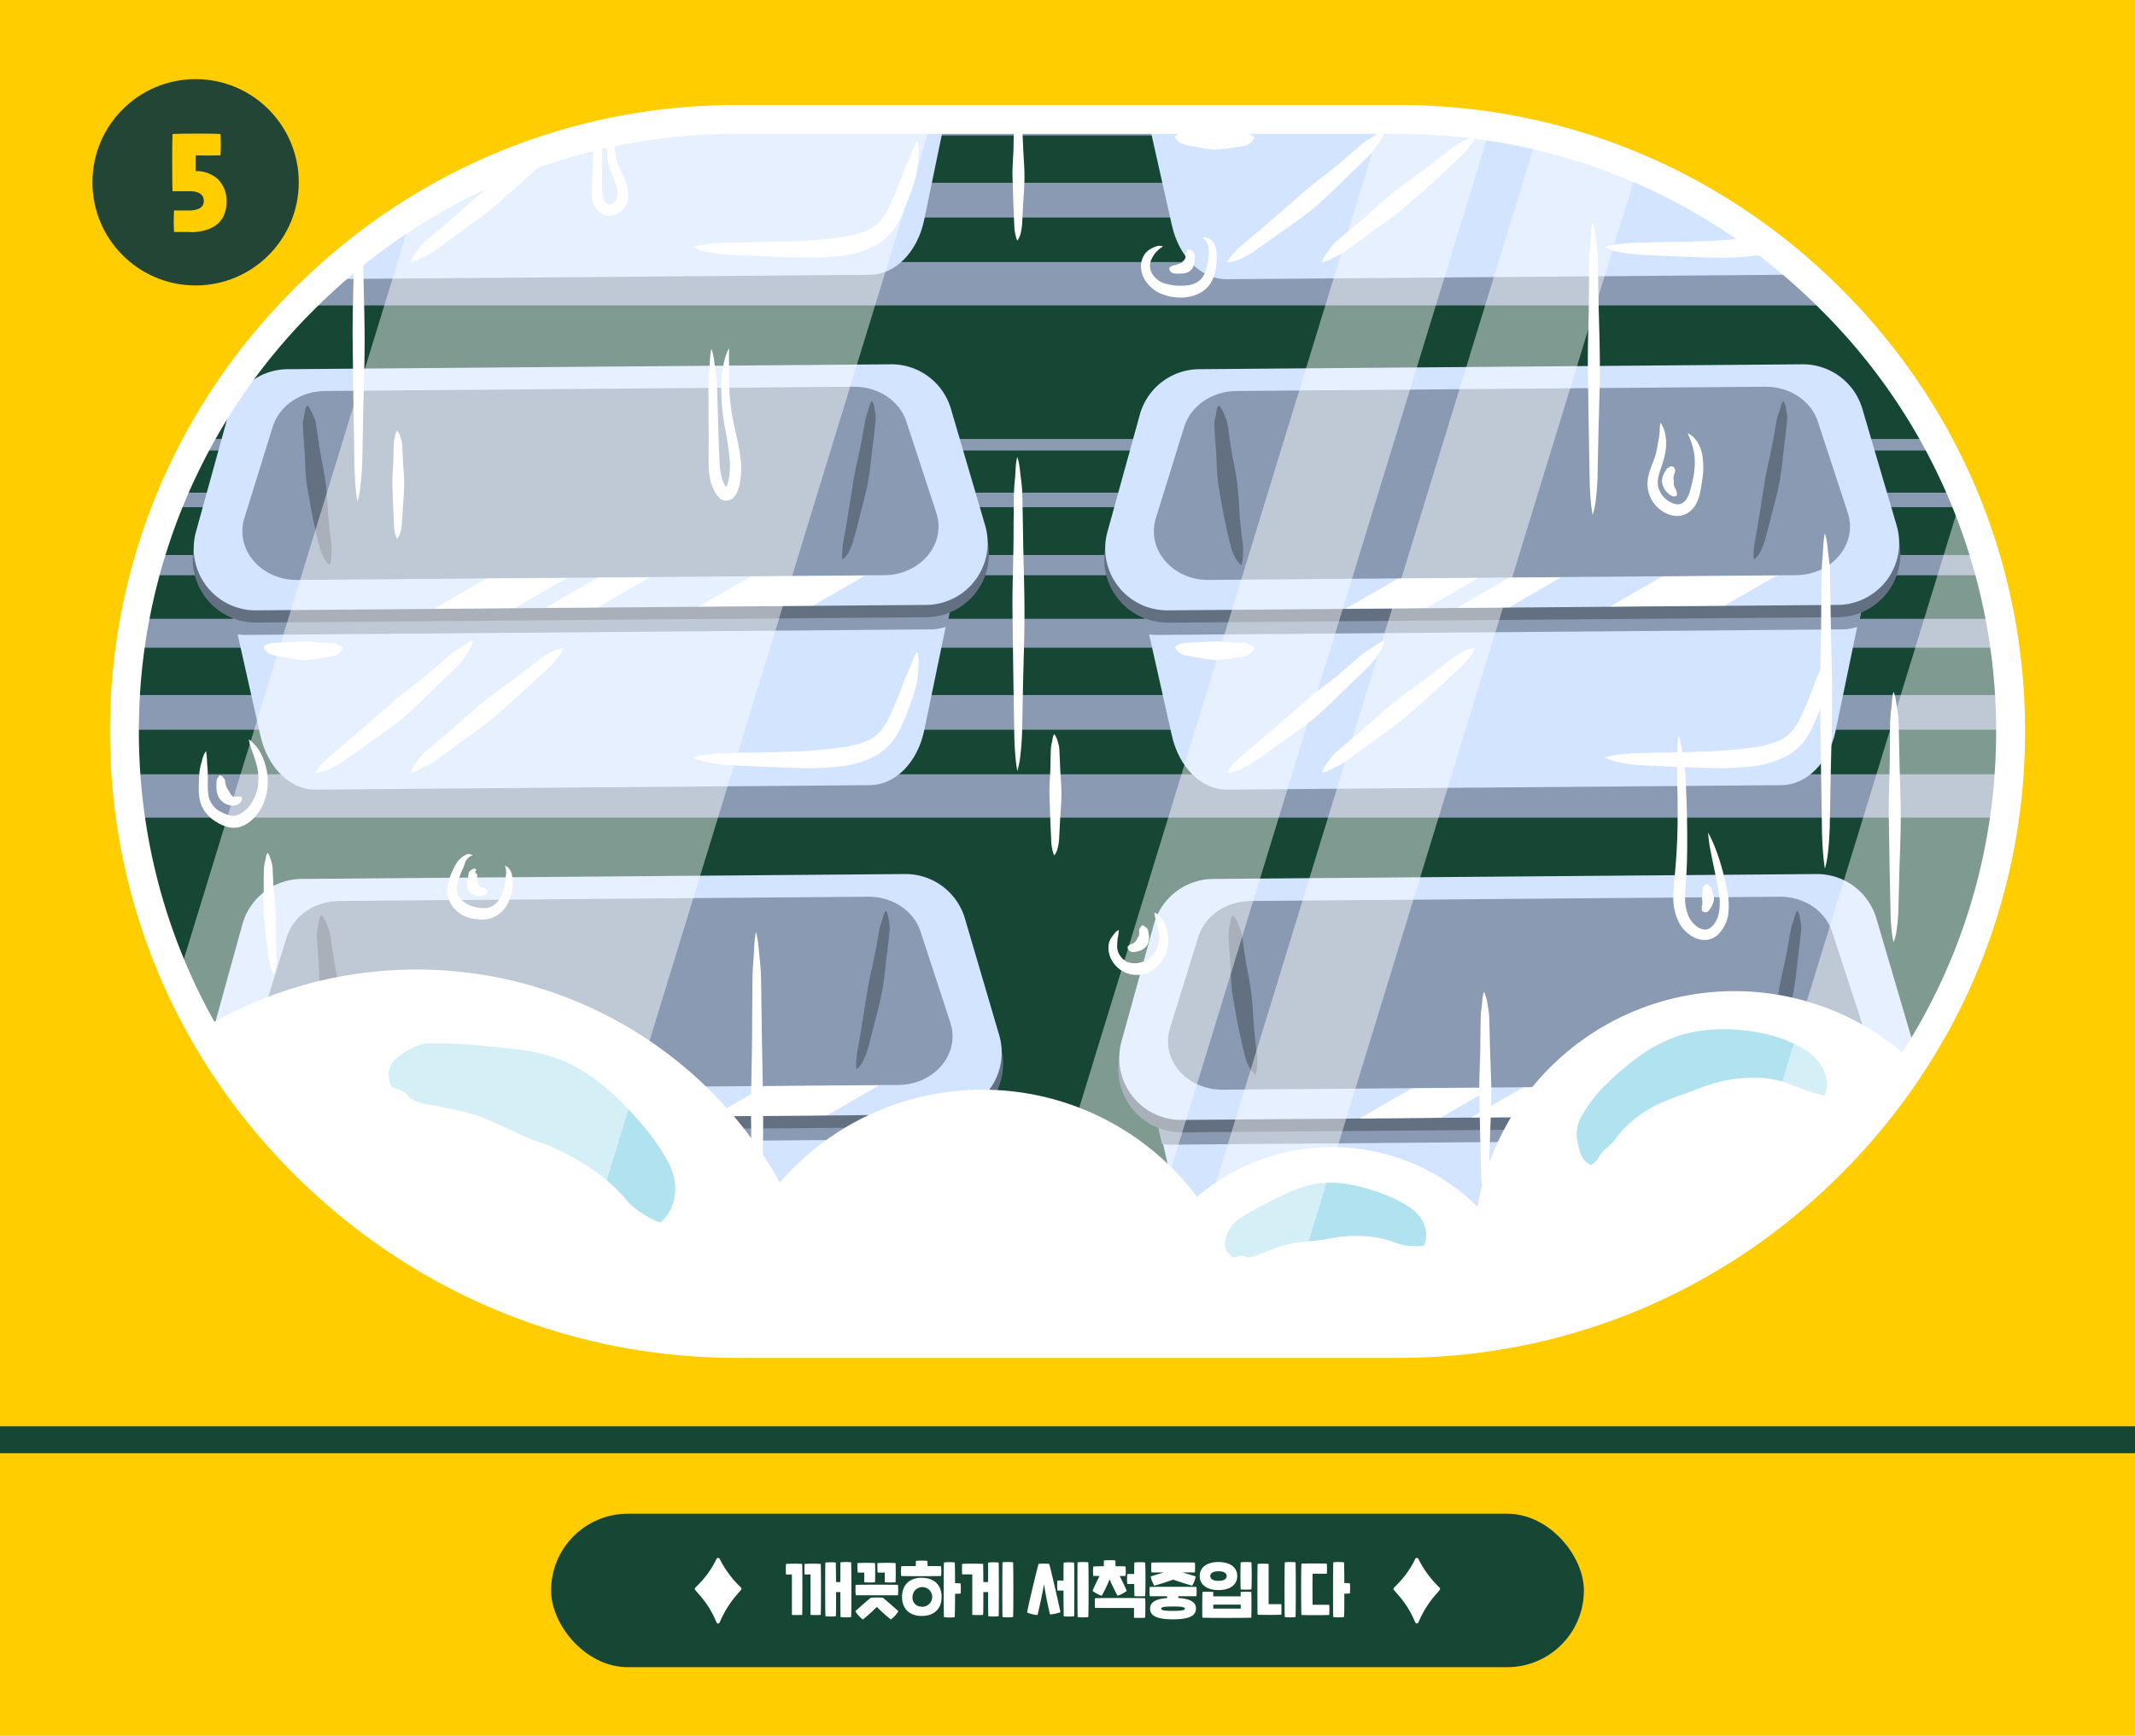 <svg xmlns="http://www.w3.org/2000/svg" xmlns:xlink="http://www.w3.org/1999/xlink" viewBox="0 0 738 600"><defs><style>.cls-1{fill:none;}.cls-2{clip-path:url(#clip-path);}.cls-3{fill:#ffcd00;}.cls-4{fill:#ffce01;}.cls-5{fill:#606060;}.cls-6{clip-path:url(#clip-path-2);}.cls-7{fill:#154734;}.cls-8{fill:#8a9ab2;}.cls-9{fill:#d2e4ff;}.cls-10{fill:#637082;}.cls-11{fill:#fff;}.cls-12{fill:#b1e2ef;}.cls-13{opacity:0.45;}.cls-14{fill:#234535;}</style><clipPath id="clip-path"><rect class="cls-1" width="738" height="600"/></clipPath><clipPath id="clip-path-2"><rect class="cls-1" x="39.64" y="44.14" width="658.71" height="419.91" rx="209.95"/></clipPath></defs><g id="레이어_3" data-name="레이어 3"><g class="cls-2"><rect class="cls-3" width="739.43" height="601.17"/><path class="cls-4" d="M739.88,601.61H-.44V-.44H739.88ZM.44,600.72H739V.44H.44Z"/><path class="cls-5" d="M899.07-129.79H-159.64V731H899.07ZM0,601.17V0H739.43V601.17Z"/><g class="cls-6"><rect class="cls-7" x="39.64" y="44.14" width="658.71" height="419.91" rx="209.95"/><rect class="cls-8" x="27.94" y="267.66" width="673.79" height="15"/><rect class="cls-8" x="27.94" y="240.28" width="673.79" height="12"/><rect class="cls-8" x="27.94" y="213.92" width="673.79" height="10"/><rect class="cls-8" x="27.94" y="191.86" width="673.79" height="7"/><rect class="cls-8" x="27.94" y="170.32" width="673.79" height="5"/><rect class="cls-8" x="27.94" y="151.75" width="673.79" height="4"/><rect class="cls-8" x="27.94" y="90.58" width="673.79" height="15"/><rect class="cls-8" x="27.94" y="63.2" width="673.79" height="12"/><rect class="cls-8" x="27.94" y="36.84" width="673.79" height="10"/><rect class="cls-8" x="27.94" y="14.77" width="673.79" height="7"/><path class="cls-9" d="M310.44,170.33,97.67,172.05c-13.08.11-22.39,16.71-18.67,33.29l11,48.92c2.51,11.15,10.29,18.79,19.09,18.72l191.62-1.55c8.8-.07,16.46-7.84,18.78-19l10.18-49.09C333.09,186.67,323.51,170.22,310.44,170.33Z"/><path class="cls-8" d="M97.68,173.91l212.77-1.72c13.08-.11,22.65,16.34,19.2,33l-2.36,11.39a16.81,16.81,0,0,1-5.63,1l-236.8,1.92a16.41,16.41,0,0,1-3.15-.28l-2.69-12C75.3,190.62,84.61,174,97.68,173.91Z"/><path class="cls-10" d="M88.61,214.83,320.19,213a21.43,21.43,0,0,0,20.38-27.47l-11.84-40.27A21.42,21.42,0,0,0,308,129.83L99.44,131.52A21.42,21.42,0,0,0,79,147.24L67.78,187.7A21.42,21.42,0,0,0,88.61,214.83Z"/><path class="cls-10" d="M88.43,215.23a21.82,21.82,0,0,1-21-27.63l11.18-40.46a21.91,21.91,0,0,1,20.85-16L308,129.44h.17a21.92,21.92,0,0,1,20.94,15.66l11.83,40.28a21.82,21.82,0,0,1-20.75,28L88.61,215.23Zm.18-.79v0l231.57-1.87a21,21,0,0,0,20-27l-11.83-40.27A21.13,21.13,0,0,0,308,130.22L99.45,131.91a21.13,21.13,0,0,0-20.11,15.43L68.16,187.81a21,21,0,0,0,20.27,26.63Z"/><path class="cls-9" d="M88.58,211l231.57-1.88a21.43,21.43,0,0,0,20.39-27.47L328.7,141.33A21.44,21.44,0,0,0,308,125.94L99.41,127.63a21.44,21.44,0,0,0-20.48,15.72L67.75,183.81A21.43,21.43,0,0,0,88.58,211Z"/><path class="cls-8" d="M102.76,200.49l203-1.65c12.48-.1,21.4-10.84,17.9-21.54l-10.35-31.56c-2.36-7.2-9.77-12.12-18.17-12.05l-182.86,1.48c-8.39.07-15.72,5.11-18,12.34l-9.84,31.73C81.19,190,90.29,200.59,102.76,200.49Z"/><path class="cls-10" d="M301.4,138.57c.86,1.24.86,2.72,1.09,3.93a12.28,12.28,0,0,1,.12,3.57c-.25,2.33-.5,4.66-.81,7-.6,4.65-.92,9-1.78,13.65s-2,8.25-3.09,12.8q-.85,3.41-1.79,6.8a21.35,21.35,0,0,1-1.72,4.4,7.39,7.39,0,0,1-2.24,2.74,22.37,22.37,0,0,1,0-3.57c.11-1.15.26-2.31.48-3.44.43-2.28.82-4.56,1.2-6.86q1.1-6.88,2.2-13.77c.75-4.59,1.9-8.66,2.73-13.23l1.21-6.86a17,17,0,0,1,.94-3.38C300.4,141.22,300.53,139.64,301.4,138.57Z"/><path class="cls-10" d="M106.27,140.12a12.09,12.09,0,0,1,2.07,3.72,10.44,10.44,0,0,1,1,3.37q.48,3.42,1,6.84c.68,4.56,1.73,8.8,2.29,13.37s.57,8.32,1,12.9c.25,2.28.48,4.57.79,6.83a24.75,24.75,0,0,1,.2,4.57c-.07.61-.08,1.12-.16,1.68s-.23,1.11-.36,2a8.51,8.51,0,0,1-2.47-3.13,16.51,16.51,0,0,1-1.24-3.39c-.6-2.3-1.13-4.59-1.63-6.88-1-4.58-1.79-9.18-2.57-13.78s-.61-8.85-1-13.5c-.21-2.32-.34-4.65-.47-7a12,12,0,0,1,.32-3.56C105.41,143,105.24,141.35,106.27,140.12Z"/><path class="cls-11" d="M317.05,225.19c.81,2.3.39,4.91.31,7.07a25.21,25.21,0,0,1-1.09,6.33,105.94,105.94,0,0,1-4.46,12,27.29,27.29,0,0,1-3.48,5.92,19.87,19.87,0,0,1-5.4,4.59,33.11,33.11,0,0,1-12.8,3.89c-8.6.9-15.49.47-23.88.17l-12.56-.54a60.35,60.35,0,0,1-8.32-.93,18.69,18.69,0,0,1-5.8-1.87,39.85,39.85,0,0,1,6.29-1.15c2.1-.23,4.19-.34,6.28-.37l12.55-.23c8.34-.19,16.64-.36,24.66-1.49A36.49,36.49,0,0,0,300,256a14.1,14.1,0,0,0,4-2.84,18.1,18.1,0,0,0,3-4.47,111.21,111.21,0,0,0,4.75-11.25,58.34,58.34,0,0,1,2.37-5.71C315.07,229.8,315.68,227,317.05,225.19Z"/><path class="cls-11" d="M118.58,223.94a4.71,4.71,0,0,1-1.76,2.09,3.15,3.15,0,0,1-1.7.88c-1.15.17-2.31.35-3.47.48a51.31,51.31,0,0,1-6.86.8,54.18,54.18,0,0,1-6.53-1c-1.16-.18-2.31-.4-3.46-.61a5.52,5.52,0,0,1-2.25-1,4.22,4.22,0,0,1-1.45-1.94,5.19,5.19,0,0,1,1.8-1.08,5.31,5.31,0,0,1,1.73-.31l3.42-.16,6.81-.39c2.26-.09,4.31.46,6.58.49l3.41.06a3.55,3.55,0,0,1,1.73.5C117.16,223.13,118,223,118.58,223.94Z"/><polygon class="cls-11" points="241.52 209.67 281.09 209.35 299.04 198.97 259.47 199.29 241.52 209.67"/><polygon class="cls-11" points="188.6 210.1 206.61 209.95 224.56 199.57 206.55 199.72 188.6 210.1"/><polygon class="cls-11" points="150.12 210.41 178.03 210.18 195.97 199.8 168.06 200.03 150.12 210.41"/><path class="cls-11" d="M142,267.06c.39-1.87,1.67-3.09,2.5-4.34a15.16,15.16,0,0,1,2.9-3.21l6.52-5.46c4.34-3.64,8.15-7.39,12.55-10.94s8.25-6.09,12.75-9.54l6.72-5.2a30,30,0,0,1,4.8-3.08,10,10,0,0,1,4.16-1.25,18.87,18.87,0,0,1-2.39,3.73,31.19,31.19,0,0,1-2.93,3.14l-6.25,5.84c-4.18,3.88-8.48,7.63-12.78,11.38s-8.75,6.44-13.3,9.88c-2.27,1.72-4.58,3.39-6.88,5.07a18.61,18.61,0,0,1-3.75,2.12C145.2,265.75,143.67,267,142,267.06Z"/><path class="cls-11" d="M163.37,221.62c-.21,1.93-1.41,3.34-2.15,4.72a15.79,15.79,0,0,1-2.74,3.59c-2.11,2.08-4.22,4.18-6.38,6.21-4.31,4.09-8.17,8.16-12.75,12s-8.64,6.43-13.45,9.9c-2.41,1.75-4.85,3.44-7.28,5.14a30.26,30.26,0,0,1-5.2,2.9,10.82,10.82,0,0,1-4.38,1,20.07,20.07,0,0,1,2.81-3.62,32,32,0,0,1,3.26-3q3.39-2.83,6.76-5.69c4.46-3.85,8.94-7.66,13.34-11.58s8.83-6.89,13.3-10.72l6.69-5.77a21.07,21.07,0,0,1,3.65-2.55C160.19,223.37,161.63,221.92,163.37,221.62Z"/><path class="cls-9" d="M310.44-6.13,97.67-4.4C84.59-4.3,75.28,12.31,79,28.89L90,77.81C92.48,89,100.26,96.6,109.06,96.53L300.68,95c8.8-.07,16.46-7.84,18.78-19l10.18-49.09C333.09,10.22,323.51-6.23,310.44-6.13Z"/><path class="cls-8" d="M97.68-2.54,310.45-4.26c13.08-.11,22.65,16.34,19.2,33l-2.36,11.39a17.32,17.32,0,0,1-5.63,1L84.86,43a16.41,16.41,0,0,1-3.15-.28L79,30.75C75.3,14.17,84.61-2.43,97.68-2.54Z"/><path class="cls-10" d="M88.61,38.38l231.58-1.87A21.43,21.43,0,0,0,340.57,9L328.73-31.24A21.42,21.42,0,0,0,308-46.62L99.44-44.93A21.42,21.42,0,0,0,79-29.21L67.78,11.25A21.42,21.42,0,0,0,88.61,38.38Z"/><path class="cls-10" d="M88.43,38.77a21.81,21.81,0,0,1-21-27.62L78.59-29.32a21.91,21.91,0,0,1,20.85-16L308-47h.17a21.92,21.92,0,0,1,20.94,15.66L340.94,8.93a21.82,21.82,0,0,1-20.75,28L88.61,38.77Zm.18-.78v0l231.57-1.88a21,21,0,0,0,20-27L328.36-31.13A21.08,21.08,0,0,0,308-46.23L99.45-44.54A21.13,21.13,0,0,0,79.34-29.11L68.16,11.35A21,21,0,0,0,88.43,38Z"/><path class="cls-9" d="M88.58,34.5l231.57-1.88A21.43,21.43,0,0,0,340.54,5.15L328.7-35.12A21.43,21.43,0,0,0,308-50.51L99.41-48.82A21.44,21.44,0,0,0,78.93-33.1L67.75,7.36A21.43,21.43,0,0,0,88.58,34.5Z"/><path class="cls-8" d="M102.76,24l203-1.65c12.48-.1,21.4-10.84,17.9-21.54L313.35-30.71c-2.36-7.2-9.77-12.12-18.17-12L112.32-41.28c-8.39.07-15.72,5.11-18,12.34L84.52,2.78C81.19,13.54,90.29,24.14,102.76,24Z"/><path class="cls-10" d="M301.4-37.89c.86,1.25.86,2.73,1.09,3.94a12.28,12.28,0,0,1,.12,3.57c-.25,2.33-.5,4.66-.81,7-.6,4.64-.92,9-1.78,13.65s-2,8.25-3.09,12.8q-.85,3.41-1.79,6.8a21.35,21.35,0,0,1-1.72,4.4A7.39,7.39,0,0,1,291.18,17a22.36,22.36,0,0,1,0-3.57c.11-1.15.26-2.31.48-3.44.43-2.28.82-4.57,1.2-6.86.73-4.6,1.47-9.18,2.2-13.77s1.9-8.66,2.73-13.24L299-30.75a16.91,16.91,0,0,1,.94-3.37C300.4-35.23,300.53-36.81,301.4-37.89Z"/><path class="cls-10" d="M106.27-36.33a12.17,12.17,0,0,1,2.07,3.71,10.58,10.58,0,0,1,1,3.38q.48,3.42,1,6.84c.68,4.56,1.73,8.8,2.29,13.36s.57,8.33,1,12.91c.25,2.28.48,4.57.79,6.83a24.75,24.75,0,0,1,.2,4.57c-.07.61-.08,1.12-.16,1.68s-.23,1.11-.36,2a8.41,8.41,0,0,1-2.47-3.12,16.38,16.38,0,0,1-1.24-3.4c-.6-2.29-1.13-4.58-1.63-6.87-1-4.58-1.79-9.18-2.57-13.78s-.61-8.86-1-13.5c-.21-2.32-.34-4.65-.47-7a12,12,0,0,1,.32-3.55C105.41-33.45,105.24-35.1,106.27-36.33Z"/><path class="cls-11" d="M317.05,48.74c.81,2.3.39,4.9.31,7.07a25.36,25.36,0,0,1-1.09,6.33,105.94,105.94,0,0,1-4.46,12,27,27,0,0,1-3.48,5.91,19.52,19.52,0,0,1-5.4,4.59,33.13,33.13,0,0,1-12.8,3.9c-8.6.9-15.49.47-23.88.17l-12.56-.55a58.82,58.82,0,0,1-8.32-.92,18.69,18.69,0,0,1-5.8-1.87,37.7,37.7,0,0,1,6.29-1.15c2.1-.24,4.19-.34,6.28-.37l12.55-.23c8.34-.19,16.64-.36,24.66-1.49A36.49,36.49,0,0,0,300,79.5a14.13,14.13,0,0,0,4-2.85,17.85,17.85,0,0,0,3-4.46,112.18,112.18,0,0,0,4.75-11.25,58.34,58.34,0,0,1,2.37-5.71C315.07,53.35,315.68,50.57,317.05,48.74Z"/><path class="cls-11" d="M118.58,47.49a4.71,4.71,0,0,1-1.76,2.09,3.15,3.15,0,0,1-1.7.88c-1.15.17-2.31.35-3.47.48a49.7,49.7,0,0,1-6.86.79,50.47,50.47,0,0,1-6.53-1c-1.16-.17-2.31-.39-3.46-.6a5.41,5.41,0,0,1-2.25-1,4.13,4.13,0,0,1-1.45-1.93,5,5,0,0,1,1.8-1.08,5.31,5.31,0,0,1,1.73-.31l3.42-.16,6.81-.39c2.26-.09,4.31.46,6.58.49l3.41.06a3.55,3.55,0,0,1,1.73.5C117.16,46.68,118,46.55,118.58,47.49Z"/><polygon class="cls-11" points="241.52 33.22 281.09 32.9 299.04 22.52 259.47 22.84 241.52 33.22"/><polygon class="cls-11" points="188.6 33.65 206.61 33.5 224.56 23.12 206.55 23.27 188.6 33.65"/><polygon class="cls-11" points="150.12 33.96 178.03 33.73 195.97 23.35 168.06 23.58 150.12 33.96"/><path class="cls-11" d="M142,90.61c.39-1.87,1.67-3.09,2.5-4.34a14.92,14.92,0,0,1,2.9-3.21l6.52-5.46c4.34-3.64,8.15-7.39,12.55-10.94s8.25-6.09,12.75-9.54l6.72-5.2a28.67,28.67,0,0,1,4.8-3.08,10,10,0,0,1,4.16-1.25,18.87,18.87,0,0,1-2.39,3.73,31.19,31.19,0,0,1-2.93,3.14l-6.25,5.83c-4.18,3.89-8.48,7.64-12.78,11.38s-8.75,6.45-13.3,9.88c-2.27,1.73-4.58,3.4-6.88,5.08a18.1,18.1,0,0,1-3.75,2.11C145.2,89.3,143.67,90.53,142,90.61Z"/><path class="cls-11" d="M163.37,45.17c-.21,1.93-1.41,3.34-2.15,4.72a16,16,0,0,1-2.74,3.59c-2.11,2.08-4.22,4.17-6.38,6.21-4.31,4.09-8.17,8.16-12.75,12s-8.64,6.43-13.45,9.9c-2.41,1.74-4.85,3.44-7.28,5.13a29.64,29.64,0,0,1-5.2,2.91,10.82,10.82,0,0,1-4.38,1A20.5,20.5,0,0,1,111.85,87a33,33,0,0,1,3.26-3q3.39-2.83,6.76-5.69c4.46-3.85,8.94-7.66,13.34-11.58S144,59.79,148.51,56l6.69-5.77a20.54,20.54,0,0,1,3.65-2.55C160.19,46.92,161.63,45.47,163.37,45.17Z"/><path class="cls-9" d="M315.28,346.54l-212.77,1.73c-13.07.1-22.38,16.71-18.66,33.29l11,48.92c2.5,11.15,10.29,18.79,19.08,18.72l191.63-1.55c8.79-.07,16.45-7.84,18.78-19l10.17-49.09C337.93,362.89,328.36,346.44,315.28,346.54Z"/><path class="cls-8" d="M102.53,350.13l212.77-1.72c13.07-.11,22.65,16.34,19.2,33l-2.36,11.38a17.16,17.16,0,0,1-5.63,1L89.7,395.71a17.14,17.14,0,0,1-3.14-.28l-2.7-12C80.14,366.84,89.45,350.24,102.53,350.13Z"/><path class="cls-10" d="M93.46,391.05,325,389.18a21.43,21.43,0,0,0,20.38-27.47l-11.83-40.28a21.42,21.42,0,0,0-20.73-15.38l-208.56,1.69a21.43,21.43,0,0,0-20.48,15.72L72.63,363.92A21.43,21.43,0,0,0,93.46,391.05Z"/><path class="cls-10" d="M93.28,391.44a21.81,21.81,0,0,1-21-27.63l11.18-40.46a21.92,21.92,0,0,1,20.86-16l208.55-1.69H313A21.9,21.9,0,0,1,334,321.32l11.84,40.28a21.82,21.82,0,0,1-20.76,28L93.46,391.44Zm.17-.78v0L325,388.78a21,21,0,0,0,20-27L333.2,321.54a21.07,21.07,0,0,0-20.35-15.1l-208.56,1.69a21.13,21.13,0,0,0-20.1,15.43L73,364a21,21,0,0,0,20.27,26.64Z"/><path class="cls-9" d="M93.42,387.17,325,385.29a21.43,21.43,0,0,0,20.38-27.47l-11.83-40.27a21.42,21.42,0,0,0-20.73-15.39l-208.56,1.69a21.44,21.44,0,0,0-20.48,15.72L72.6,360A21.43,21.43,0,0,0,93.42,387.17Z"/><path class="cls-8" d="M107.61,376.71l203-1.65c12.47-.1,21.4-10.85,17.89-21.54L318.19,322c-2.36-7.19-9.77-12.11-18.16-12l-182.86,1.48c-8.39.07-15.73,5.11-18,12.34l-9.83,31.72C86,366.21,95.13,376.81,107.61,376.71Z"/><path class="cls-10" d="M306.24,314.78c.86,1.25.86,2.73,1.09,3.94a12.29,12.29,0,0,1,.13,3.57c-.26,2.33-.51,4.66-.81,7-.6,4.64-.92,9.05-1.78,13.65s-2,8.25-3.1,12.79c-.56,2.28-1.17,4.55-1.79,6.81a20.8,20.8,0,0,1-1.72,4.4,7.26,7.26,0,0,1-2.23,2.74,20.24,20.24,0,0,1,0-3.57,30.6,30.6,0,0,1,.48-3.44q.63-3.42,1.19-6.86c.74-4.6,1.47-9.18,2.2-13.78s1.91-8.65,2.73-13.23l1.22-6.86a16.88,16.88,0,0,1,.93-3.37C305.25,317.44,305.37,315.86,306.24,314.78Z"/><path class="cls-10" d="M111.11,316.34a12,12,0,0,1,2.07,3.71,10.58,10.58,0,0,1,1,3.38l1,6.83c.67,4.57,1.73,8.81,2.28,13.37s.57,8.33,1,12.91c.25,2.28.48,4.57.8,6.83a24.72,24.72,0,0,1,.2,4.57c-.08.61-.08,1.12-.16,1.68s-.23,1.1-.36,2a8.21,8.21,0,0,1-2.47-3.12,17,17,0,0,1-1.25-3.4c-.6-2.29-1.13-4.58-1.62-6.87-1-4.58-1.8-9.18-2.58-13.78s-.61-8.86-1-13.5c-.2-2.32-.34-4.65-.47-7a12,12,0,0,1,.33-3.55C110.26,319.22,110.09,317.57,111.11,316.34Z"/><path class="cls-11" d="M321.89,401.41c.81,2.3.4,4.9.32,7.07a24.93,24.93,0,0,1-1.1,6.33,105.87,105.87,0,0,1-4.45,12.05,27.39,27.39,0,0,1-3.48,5.91,19.71,19.71,0,0,1-5.41,4.59,33.21,33.21,0,0,1-12.79,3.9c-8.6.9-15.49.47-23.89.17l-12.56-.55a58.52,58.52,0,0,1-8.31-.92,18.61,18.61,0,0,1-5.8-1.87,37.58,37.58,0,0,1,6.28-1.15c2.1-.24,4.19-.34,6.29-.37l12.55-.23a212.89,212.89,0,0,0,24.66-1.49,36.65,36.65,0,0,0,10.62-2.68,14,14,0,0,0,4.05-2.85,18.12,18.12,0,0,0,3-4.46,109.84,109.84,0,0,0,4.74-11.25A59.82,59.82,0,0,1,319,407.9C319.92,406,320.52,403.24,321.89,401.41Z"/><path class="cls-11" d="M123.42,400.16a4.66,4.66,0,0,1-1.75,2.08,3.13,3.13,0,0,1-1.7.89c-1.16.17-2.32.35-3.48.48a51.14,51.14,0,0,1-6.85.79,51.71,51.71,0,0,1-6.53-1c-1.16-.17-2.31-.39-3.47-.61a5.23,5.23,0,0,1-2.24-1,4.14,4.14,0,0,1-1.46-1.93,5.12,5.12,0,0,1,1.8-1.08,5.36,5.36,0,0,1,1.73-.31l3.42-.17,6.81-.39c2.26-.08,4.31.47,6.58.5l3.41.06a3.52,3.52,0,0,1,1.73.5C122,399.35,122.79,399.22,123.42,400.16Z"/><polygon class="cls-11" points="246.37 385.89 285.93 385.56 303.88 375.19 264.32 375.51 246.37 385.89"/><polygon class="cls-11" points="193.45 386.31 211.45 386.17 229.4 375.79 211.4 375.94 193.45 386.31"/><polygon class="cls-11" points="154.96 386.63 182.87 386.4 200.82 376.02 172.91 376.25 154.96 386.63"/><path class="cls-11" d="M146.8,443.28c.38-1.87,1.66-3.09,2.49-4.34a15,15,0,0,1,2.91-3.21l6.51-5.46c4.34-3.65,8.15-7.39,12.56-10.94s8.24-6.09,12.74-9.54l6.73-5.2a28.27,28.27,0,0,1,4.8-3.08,10,10,0,0,1,4.16-1.25,18.91,18.91,0,0,1-2.4,3.73,30.07,30.07,0,0,1-2.93,3.14L188.12,413c-4.18,3.89-8.47,7.64-12.78,11.38s-8.74,6.45-13.29,9.88c-2.27,1.73-4.58,3.4-6.88,5.08a17.92,17.92,0,0,1-3.76,2.11C150.05,442,148.51,443.2,146.8,443.28Z"/><path class="cls-11" d="M168.22,397.84c-.22,1.93-1.41,3.34-2.16,4.71a16.11,16.11,0,0,1-2.73,3.6c-2.12,2.08-4.23,4.17-6.39,6.21-4.3,4.09-8.17,8.16-12.75,11.95s-8.63,6.43-13.45,9.9c-2.4,1.74-4.84,3.44-7.28,5.13a29.93,29.93,0,0,1-5.2,2.91,10.82,10.82,0,0,1-4.38,1,20.55,20.55,0,0,1,2.82-3.63,32.92,32.92,0,0,1,3.25-3c2.27-1.89,4.52-3.78,6.76-5.7,4.47-3.84,9-7.65,13.34-11.57s8.84-6.89,13.31-10.72l6.69-5.77a20.18,20.18,0,0,1,3.65-2.55C165,399.59,166.47,398.14,168.22,397.84Z"/><path class="cls-9" d="M625.51,170.33l-212.77,1.72c-13.08.11-22.39,16.71-18.67,33.29l11,48.92c2.51,11.15,10.29,18.79,19.09,18.72l191.62-1.55c8.8-.07,16.46-7.84,18.78-19l10.18-49.09C648.16,186.67,638.58,170.22,625.51,170.33Z"/><path class="cls-8" d="M412.75,173.91l212.77-1.72c13.08-.11,22.65,16.34,19.2,33l-2.36,11.39a16.81,16.81,0,0,1-5.63,1l-236.8,1.92a16.41,16.41,0,0,1-3.15-.28l-2.69-12C390.37,190.62,399.68,174,412.75,173.91Z"/><path class="cls-10" d="M403.68,214.83,635.26,213a21.43,21.43,0,0,0,20.38-27.47L643.8,145.22a21.42,21.42,0,0,0-20.73-15.39l-208.56,1.69A21.42,21.42,0,0,0,394,147.24L382.85,187.7A21.42,21.42,0,0,0,403.68,214.83Z"/><path class="cls-10" d="M403.5,215.23a21.82,21.82,0,0,1-21-27.63l11.18-40.46a21.91,21.91,0,0,1,20.85-16l208.56-1.69h.18a21.91,21.91,0,0,1,20.93,15.66L656,185.38a21.82,21.82,0,0,1-20.75,28l-231.58,1.88Zm.18-.79v0l231.57-1.87a21,21,0,0,0,20-27l-11.83-40.27a21.13,21.13,0,0,0-20.18-15.11h-.17l-208.56,1.69a21.13,21.13,0,0,0-20.11,15.43l-11.18,40.47a21,21,0,0,0,20.27,26.63Z"/><path class="cls-9" d="M403.65,211l231.57-1.88a21.43,21.43,0,0,0,20.39-27.47l-11.84-40.27A21.44,21.44,0,0,0,623,125.94l-208.56,1.69A21.44,21.44,0,0,0,394,143.35l-11.18,40.46A21.43,21.43,0,0,0,403.65,211Z"/><path class="cls-8" d="M417.83,200.49l203-1.65c12.48-.1,21.4-10.84,17.9-21.54l-10.35-31.56c-2.36-7.2-9.77-12.12-18.17-12.05l-182.86,1.48c-8.39.07-15.72,5.11-18,12.34l-9.84,31.73C396.26,190,405.36,200.59,417.83,200.49Z"/><path class="cls-10" d="M616.47,138.57c.86,1.24.86,2.72,1.09,3.93a12.28,12.28,0,0,1,.12,3.57c-.25,2.33-.5,4.66-.81,7-.6,4.65-.92,9-1.78,13.65s-2,8.25-3.09,12.8q-.86,3.41-1.79,6.8a21.35,21.35,0,0,1-1.72,4.4,7.39,7.39,0,0,1-2.24,2.74,22.37,22.37,0,0,1,0-3.57c.11-1.15.26-2.31.48-3.44.43-2.28.82-4.56,1.2-6.86q1.09-6.88,2.2-13.77c.75-4.59,1.9-8.66,2.73-13.23l1.21-6.86a17,17,0,0,1,.94-3.38C615.48,141.22,615.6,139.64,616.47,138.57Z"/><path class="cls-10" d="M421.34,140.12a11.89,11.89,0,0,1,2.07,3.72,10.44,10.44,0,0,1,1,3.37q.48,3.42,1,6.84c.68,4.56,1.73,8.8,2.29,13.37s.57,8.32,1,12.9c.25,2.28.48,4.57.79,6.83a24.75,24.75,0,0,1,.2,4.57c-.07.61-.08,1.12-.16,1.68s-.23,1.11-.36,2a8.51,8.51,0,0,1-2.47-3.13,16.51,16.51,0,0,1-1.24-3.39c-.6-2.3-1.13-4.59-1.63-6.88-1-4.58-1.79-9.18-2.57-13.78s-.61-8.85-1-13.5c-.21-2.32-.34-4.65-.47-7a12,12,0,0,1,.32-3.56C420.48,143,420.31,141.35,421.34,140.12Z"/><path class="cls-11" d="M632.12,225.19c.81,2.3.39,4.91.31,7.07a25.21,25.21,0,0,1-1.09,6.33,105.94,105.94,0,0,1-4.46,12,27.29,27.29,0,0,1-3.48,5.92,19.87,19.87,0,0,1-5.4,4.59A33.11,33.11,0,0,1,605.2,265c-8.6.9-15.49.47-23.88.17l-12.56-.54a60.35,60.35,0,0,1-8.32-.93,18.61,18.61,0,0,1-5.8-1.87,39.85,39.85,0,0,1,6.29-1.15c2.09-.23,4.19-.34,6.28-.37l12.55-.23c8.34-.19,16.64-.36,24.66-1.49A36.49,36.49,0,0,0,615.05,256a14.1,14.1,0,0,0,4-2.84,18.1,18.1,0,0,0,3-4.47,111.21,111.21,0,0,0,4.75-11.25,58.34,58.34,0,0,1,2.37-5.71C630.14,229.8,630.75,227,632.12,225.19Z"/><path class="cls-11" d="M433.65,223.94a4.71,4.71,0,0,1-1.76,2.09,3.15,3.15,0,0,1-1.7.88c-1.15.17-2.31.35-3.47.48a51.31,51.31,0,0,1-6.86.8,54.18,54.18,0,0,1-6.53-1c-1.16-.18-2.31-.4-3.46-.61a5.52,5.52,0,0,1-2.25-1,4.22,4.22,0,0,1-1.45-1.94,5.19,5.19,0,0,1,1.8-1.08,5.31,5.31,0,0,1,1.73-.31l3.42-.16,6.81-.39c2.26-.09,4.31.46,6.58.49l3.41.06a3.55,3.55,0,0,1,1.73.5C432.23,223.13,433,223,433.65,223.94Z"/><polygon class="cls-11" points="556.59 209.67 596.16 209.35 614.11 198.97 574.54 199.29 556.59 209.67"/><polygon class="cls-11" points="503.67 210.1 521.68 209.95 539.63 199.57 521.62 199.72 503.67 210.1"/><polygon class="cls-11" points="465.19 210.41 493.1 210.18 511.04 199.8 483.13 200.03 465.19 210.41"/><path class="cls-11" d="M457,267.06c.39-1.87,1.67-3.09,2.5-4.34a15.16,15.16,0,0,1,2.9-3.21l6.52-5.46c4.34-3.64,8.15-7.39,12.55-10.94s8.25-6.09,12.75-9.54l6.72-5.2a30,30,0,0,1,4.8-3.08,10,10,0,0,1,4.16-1.25,18.43,18.43,0,0,1-2.39,3.73,31.19,31.19,0,0,1-2.93,3.14l-6.25,5.84c-4.18,3.88-8.48,7.63-12.78,11.38s-8.75,6.44-13.3,9.88c-2.27,1.72-4.58,3.39-6.88,5.07a18.61,18.61,0,0,1-3.75,2.12C460.27,265.75,458.74,267,457,267.06Z"/><path class="cls-11" d="M478.44,221.62c-.21,1.93-1.41,3.34-2.15,4.72a15.79,15.79,0,0,1-2.74,3.59c-2.11,2.08-4.22,4.18-6.38,6.21-4.31,4.09-8.17,8.16-12.75,12s-8.64,6.43-13.45,9.9c-2.41,1.75-4.85,3.44-7.28,5.14a30.26,30.26,0,0,1-5.2,2.9,10.82,10.82,0,0,1-4.38,1,20.07,20.07,0,0,1,2.81-3.62,32,32,0,0,1,3.26-3q3.39-2.83,6.76-5.69c4.46-3.85,8.94-7.66,13.34-11.58s8.83-6.89,13.3-10.72l6.69-5.77a21.07,21.07,0,0,1,3.65-2.55C475.26,223.37,476.7,221.92,478.44,221.62Z"/><path class="cls-9" d="M625.51-6.13,412.74-4.4c-13.08.1-22.39,16.71-18.67,33.29l11,48.92C407.55,89,415.33,96.6,424.13,96.53L615.75,95c8.8-.07,16.46-7.84,18.78-19l10.18-49.09C648.16,10.22,638.58-6.23,625.51-6.13Z"/><path class="cls-8" d="M412.75-2.54,625.52-4.26c13.08-.11,22.65,16.34,19.2,33l-2.36,11.39a17.32,17.32,0,0,1-5.63,1L399.93,43a16.41,16.41,0,0,1-3.15-.28l-2.69-12C390.37,14.17,399.68-2.43,412.75-2.54Z"/><path class="cls-10" d="M403.68,38.38l231.58-1.87A21.43,21.43,0,0,0,655.64,9L643.8-31.24a21.42,21.42,0,0,0-20.73-15.38L414.51-44.93A21.42,21.42,0,0,0,394-29.21L382.85,11.25A21.42,21.42,0,0,0,403.68,38.38Z"/><path class="cls-10" d="M403.5,38.77a21.81,21.81,0,0,1-21-27.62l11.18-40.47a21.91,21.91,0,0,1,20.85-16L623.07-47h.18a21.91,21.91,0,0,1,20.93,15.66L656,8.93a21.82,21.82,0,0,1-20.75,28L403.68,38.77Zm.18-.78v0l231.57-1.88a21,21,0,0,0,20-27L643.43-31.13a21.13,21.13,0,0,0-20.18-15.1h-.17L414.52-44.54a21.13,21.13,0,0,0-20.11,15.43L383.23,11.35A21,21,0,0,0,403.5,38Z"/><path class="cls-9" d="M403.65,34.5l231.57-1.88A21.43,21.43,0,0,0,655.61,5.15L643.77-35.12A21.43,21.43,0,0,0,623-50.51L414.48-48.82A21.44,21.44,0,0,0,394-33.1L382.82,7.36A21.43,21.43,0,0,0,403.65,34.5Z"/><path class="cls-8" d="M417.83,24l203-1.65c12.48-.1,21.4-10.84,17.9-21.54L628.42-30.71c-2.36-7.2-9.77-12.12-18.17-12L427.39-41.28c-8.39.07-15.72,5.11-18,12.34L399.59,2.78C396.26,13.54,405.36,24.14,417.83,24Z"/><path class="cls-10" d="M616.47-37.89c.86,1.25.86,2.73,1.09,3.94a12.28,12.28,0,0,1,.12,3.57c-.25,2.33-.5,4.66-.81,7-.6,4.64-.92,9-1.78,13.65s-2,8.25-3.09,12.8q-.86,3.41-1.79,6.8a21.35,21.35,0,0,1-1.72,4.4A7.39,7.39,0,0,1,606.25,17a22.36,22.36,0,0,1,0-3.57c.11-1.15.26-2.31.48-3.44.43-2.28.82-4.57,1.2-6.86.73-4.6,1.47-9.18,2.2-13.77s1.9-8.66,2.73-13.24l1.21-6.86a16.91,16.91,0,0,1,.94-3.37C615.48-35.23,615.6-36.81,616.47-37.89Z"/><path class="cls-10" d="M421.34-36.33a12,12,0,0,1,2.07,3.71,10.58,10.58,0,0,1,1,3.38q.48,3.42,1,6.84c.68,4.56,1.73,8.8,2.29,13.36s.57,8.33,1,12.91c.25,2.28.48,4.57.79,6.83a24.75,24.75,0,0,1,.2,4.57c-.07.61-.08,1.12-.16,1.68s-.23,1.11-.36,2a8.41,8.41,0,0,1-2.47-3.12,16.38,16.38,0,0,1-1.24-3.4c-.6-2.29-1.13-4.58-1.63-6.87-1-4.58-1.79-9.18-2.57-13.78s-.61-8.86-1-13.5c-.21-2.32-.34-4.65-.47-7a12,12,0,0,1,.32-3.55C420.48-33.45,420.31-35.1,421.34-36.33Z"/><path class="cls-11" d="M632.12,48.74c.81,2.3.39,4.9.31,7.07a25.36,25.36,0,0,1-1.09,6.33,105.94,105.94,0,0,1-4.46,12,27,27,0,0,1-3.48,5.91,19.52,19.52,0,0,1-5.4,4.59,33.13,33.13,0,0,1-12.8,3.9c-8.6.9-15.49.47-23.88.17l-12.56-.55a58.82,58.82,0,0,1-8.32-.92,18.61,18.61,0,0,1-5.8-1.87,37.7,37.7,0,0,1,6.29-1.15c2.09-.24,4.19-.34,6.28-.37l12.55-.23c8.34-.19,16.64-.36,24.66-1.49a36.49,36.49,0,0,0,10.63-2.68,14.13,14.13,0,0,0,4-2.85,17.85,17.85,0,0,0,3-4.46,112.18,112.18,0,0,0,4.75-11.25,58.34,58.34,0,0,1,2.37-5.71C630.14,53.35,630.75,50.57,632.12,48.74Z"/><path class="cls-11" d="M433.65,47.49a4.71,4.71,0,0,1-1.76,2.09,3.15,3.15,0,0,1-1.7.88c-1.15.17-2.31.35-3.47.48a49.7,49.7,0,0,1-6.86.79,50.47,50.47,0,0,1-6.53-1c-1.16-.17-2.31-.39-3.46-.6a5.41,5.41,0,0,1-2.25-1,4.13,4.13,0,0,1-1.45-1.93,5,5,0,0,1,1.8-1.08,5.31,5.31,0,0,1,1.73-.31l3.42-.16,6.81-.39c2.26-.09,4.31.46,6.58.49l3.41.06a3.55,3.55,0,0,1,1.73.5C432.23,46.68,433,46.55,433.65,47.49Z"/><polygon class="cls-11" points="556.59 33.22 596.16 32.9 614.11 22.52 574.54 22.84 556.59 33.22"/><polygon class="cls-11" points="503.67 33.65 521.68 33.5 539.63 23.12 521.62 23.27 503.67 33.65"/><polygon class="cls-11" points="465.19 33.96 493.1 33.73 511.04 23.35 483.13 23.58 465.19 33.96"/><path class="cls-11" d="M457,90.61c.39-1.87,1.67-3.09,2.5-4.34a14.92,14.92,0,0,1,2.9-3.21l6.52-5.46c4.34-3.64,8.15-7.39,12.55-10.94s8.25-6.09,12.75-9.54l6.72-5.2a28.67,28.67,0,0,1,4.8-3.08,10,10,0,0,1,4.16-1.25,18.43,18.43,0,0,1-2.39,3.73,31.19,31.19,0,0,1-2.93,3.14l-6.25,5.83c-4.18,3.89-8.48,7.64-12.78,11.38s-8.75,6.45-13.3,9.88c-2.27,1.73-4.58,3.4-6.88,5.08a18.1,18.1,0,0,1-3.75,2.11C460.27,89.3,458.74,90.53,457,90.61Z"/><path class="cls-11" d="M478.44,45.17c-.21,1.93-1.41,3.34-2.15,4.72a16,16,0,0,1-2.74,3.59c-2.11,2.08-4.22,4.17-6.38,6.21-4.31,4.09-8.17,8.16-12.75,12s-8.64,6.43-13.45,9.9c-2.41,1.74-4.85,3.44-7.28,5.13a29.64,29.64,0,0,1-5.2,2.91,10.82,10.82,0,0,1-4.38,1A20.5,20.5,0,0,1,426.92,87a33,33,0,0,1,3.26-3q3.39-2.83,6.76-5.69c4.46-3.85,8.94-7.66,13.34-11.58s8.83-6.89,13.3-10.72l6.69-5.77a20.54,20.54,0,0,1,3.65-2.55C475.26,46.92,476.7,45.47,478.44,45.17Z"/><path class="cls-9" d="M630.35,346.54l-212.77,1.73c-13.07.1-22.38,16.71-18.66,33.29l11,48.92c2.5,11.15,10.29,18.79,19.08,18.72l191.63-1.55c8.79-.07,16.45-7.84,18.78-19l10.17-49.09C653,362.89,643.43,346.44,630.35,346.54Z"/><path class="cls-8" d="M417.6,350.13l212.77-1.72c13.07-.11,22.65,16.34,19.2,33l-2.36,11.38a17.16,17.16,0,0,1-5.63,1l-236.81,1.92a17.14,17.14,0,0,1-3.14-.28l-2.7-12C395.21,366.84,404.52,350.24,417.6,350.13Z"/><path class="cls-10" d="M408.53,391.05l231.57-1.87a21.43,21.43,0,0,0,20.38-27.47l-11.83-40.28a21.42,21.42,0,0,0-20.73-15.38l-208.56,1.69a21.43,21.43,0,0,0-20.48,15.72L387.7,363.92A21.43,21.43,0,0,0,408.53,391.05Z"/><path class="cls-10" d="M408.35,391.44a21.81,21.81,0,0,1-21-27.63l11.18-40.46a21.92,21.92,0,0,1,20.86-16l208.55-1.69h.18A21.9,21.9,0,0,1,649,321.32l11.84,40.28a21.82,21.82,0,0,1-20.76,28l-231.57,1.87Zm.17-.78v0l231.58-1.88a21,21,0,0,0,20-27l-11.84-40.28a21.09,21.09,0,0,0-20.35-15.1l-208.56,1.69a21.12,21.12,0,0,0-20.1,15.43L388.08,364a21,21,0,0,0,20.27,26.64Z"/><path class="cls-9" d="M408.49,387.17l231.58-1.88a21.43,21.43,0,0,0,20.38-27.47l-11.83-40.27a21.42,21.42,0,0,0-20.73-15.39l-208.56,1.69a21.44,21.44,0,0,0-20.48,15.72L387.67,360A21.43,21.43,0,0,0,408.49,387.17Z"/><path class="cls-8" d="M422.68,376.71l203-1.65c12.47-.1,21.4-10.85,17.89-21.54L633.26,322c-2.36-7.19-9.77-12.11-18.16-12l-182.86,1.48c-8.39.07-15.73,5.11-18,12.34l-9.83,31.72C401.1,366.21,410.2,376.81,422.68,376.71Z"/><path class="cls-10" d="M621.31,314.78c.86,1.25.86,2.73,1.09,3.94a12.29,12.29,0,0,1,.13,3.57c-.26,2.33-.51,4.66-.81,7-.6,4.64-.92,9.05-1.78,13.65s-2,8.25-3.1,12.79c-.56,2.28-1.17,4.55-1.79,6.81a20.8,20.8,0,0,1-1.72,4.4,7.26,7.26,0,0,1-2.23,2.74,20.24,20.24,0,0,1,0-3.57,30.6,30.6,0,0,1,.48-3.44q.63-3.42,1.19-6.86c.74-4.6,1.47-9.18,2.2-13.78s1.91-8.65,2.73-13.23l1.22-6.86a16.88,16.88,0,0,1,.93-3.37C620.32,317.44,620.44,315.86,621.31,314.78Z"/><path class="cls-10" d="M426.18,316.34a12,12,0,0,1,2.07,3.71,10.58,10.58,0,0,1,1.05,3.38l1,6.83c.67,4.57,1.73,8.81,2.28,13.37s.57,8.33,1,12.91c.25,2.28.48,4.57.8,6.83a24.72,24.72,0,0,1,.2,4.57c-.08.61-.08,1.12-.16,1.68s-.23,1.1-.36,2a8.21,8.21,0,0,1-2.47-3.12,17,17,0,0,1-1.25-3.4c-.6-2.29-1.13-4.58-1.62-6.87-1-4.58-1.8-9.18-2.58-13.78s-.61-8.86-1-13.5c-.2-2.32-.34-4.65-.47-7a12,12,0,0,1,.33-3.55C425.33,319.22,425.16,317.57,426.18,316.34Z"/><path class="cls-11" d="M637,401.41c.81,2.3.4,4.9.32,7.07a24.93,24.93,0,0,1-1.1,6.33,105.87,105.87,0,0,1-4.45,12.05,27.81,27.81,0,0,1-3.48,5.91,19.71,19.71,0,0,1-5.41,4.59,33.21,33.21,0,0,1-12.79,3.9c-8.6.9-15.49.47-23.89.17l-12.56-.55a58.52,58.52,0,0,1-8.31-.92,18.61,18.61,0,0,1-5.8-1.87,37.58,37.58,0,0,1,6.28-1.15c2.1-.24,4.19-.34,6.29-.37l12.55-.23a212.89,212.89,0,0,0,24.66-1.49,36.65,36.65,0,0,0,10.62-2.68,14,14,0,0,0,4.05-2.85,18.12,18.12,0,0,0,3-4.46,109.84,109.84,0,0,0,4.74-11.25,59.82,59.82,0,0,1,2.37-5.71C635,406,635.59,403.24,637,401.41Z"/><polygon class="cls-11" points="561.44 385.89 601 385.56 618.95 375.19 579.39 375.51 561.44 385.89"/><polygon class="cls-11" points="508.52 386.31 526.52 386.17 544.47 375.79 526.47 375.94 508.52 386.31"/><polygon class="cls-11" points="470.03 386.63 497.94 386.4 515.89 376.02 487.98 376.25 470.03 386.63"/><path class="cls-11" d="M587.39,345.32A88.31,88.31,0,0,0,512,421.24a69.77,69.77,0,0,0-98.52-4.67,90.77,90.77,0,0,0-144.23-4.49,142,142,0,1,0,5.94,121.28A90.8,90.8,0,0,0,414.5,520.79a69.77,69.77,0,0,0,113.7-36,88.3,88.3,0,1,0,59.19-139.5Z"/><path class="cls-11" d="M143.89,622.9c-70.62,0-132.41-52.19-142.4-124.08C-9.42,420.24,45.63,347.44,124.2,336.53a143.93,143.93,0,0,1,145.38,72.24,92.64,92.64,0,0,1,144.2,5,71.67,71.67,0,0,1,96.94,3.41A90.17,90.17,0,1,1,529,489a71.65,71.65,0,0,1-114.16,34.58,92.88,92.88,0,0,1-62.46,37.66,91.93,91.93,0,0,1-76.56-24.59A144,144,0,0,1,143.89,622.9Zm.34-284a142.74,142.74,0,0,0-19.52,1.35C48.19,350.87-5.42,421.77,5.21,498.3S86.75,628.44,163.27,617.81a140.09,140.09,0,0,0,110.19-85.17l1.07-2.6,2,2a88.23,88.23,0,0,0,75.35,25.44A89.14,89.14,0,0,0,413,519.73l1.19-1.74,1.58,1.39a67.91,67.91,0,0,0,110.65-35l1-3.91,2.37,3.25a86.43,86.43,0,1,0,57.94-136.54l-.26-1.85.26,1.85a86.63,86.63,0,0,0-73.79,74.32l-.53,4-2.71-3A67.93,67.93,0,0,0,414.74,418l-1.55,1.42L412,417.66a88.9,88.9,0,0,0-141.26-4.4l-1.78,2.19L267.6,413a140.28,140.28,0,0,0-123.37-74.07Z"/><path class="cls-12" d="M550,402.79a7.18,7.18,0,0,1-3.6-3.82,15,15,0,0,1-.67-2.23c-.14-.73-.3-1.49-.46-2.22a12.12,12.12,0,0,1,1.18-8.18A48.26,48.26,0,0,1,556,374.07c1.85-1.75,3.63-3.36,5.51-4.93s3.78-3.07,5.8-4.46A50.37,50.37,0,0,1,580.48,358a51.62,51.62,0,0,1,14.14-2.2A67,67,0,0,1,609,357.18a45.37,45.37,0,0,1,14.52,5.45,19.2,19.2,0,0,1,4.11,3.27,25.91,25.91,0,0,1,1.83,2.26,12.05,12.05,0,0,1,1.11,2.22,15.57,15.57,0,0,1,.61,1.91,13.27,13.27,0,0,1,.36,1.86,9.38,9.38,0,0,1-.91,4.57,66.44,66.44,0,0,1-6.53-1.84c-.47-.14-.89-.31-1.32-.47s-.87-.29-1.29-.46c-.78-.37-1.66-.62-2.42-1a32.44,32.44,0,0,0-10.51-2.32,47.05,47.05,0,0,0-11.1.71c-.92.16-1.83.34-2.72.58s-1.82.46-2.74.72q-2.78.84-5.43,1.92c-3.58,1.36-7,2.49-10.47,3.9a42.14,42.14,0,0,0-9.9,5.44,38.44,38.44,0,0,0-7.68,7.66,17.57,17.57,0,0,1-3.78,3.78,9.24,9.24,0,0,0-1.91,2.5,9.52,9.52,0,0,1-1.09,1.46A8.82,8.82,0,0,1,550,402.79Z"/><path class="cls-12" d="M426.26,434.72a8.27,8.27,0,0,1-2.14-2.11,4.55,4.55,0,0,1-.75-2.24,9.8,9.8,0,0,1,.88-3.93,8.37,8.37,0,0,1,.91-1.76l.29-.39.15-.19.1-.16c.13-.2.26-.39.4-.58a7.12,7.12,0,0,1,1.92-1.77,94.66,94.66,0,0,1,8.9-5.15c3.11-1.56,6.15-3.2,9.4-4.58A37,37,0,0,1,456.74,409a38,38,0,0,1,10.62.61,68.88,68.88,0,0,1,10.21,2.95,46.32,46.32,0,0,1,10,5,14.07,14.07,0,0,1,2.79,2.54,9.81,9.81,0,0,1,2,3.42,17,17,0,0,1,.64,3,9.77,9.77,0,0,1-.75,4.1,20.09,20.09,0,0,1-3.12.19,21.31,21.31,0,0,1-2.51-.15,15.67,15.67,0,0,1-4.06-1,34.46,34.46,0,0,0-7.69-2,48.17,48.17,0,0,0-8-.35,43.52,43.52,0,0,0-7.9,1c-2.65.48-5.25.65-8,.93a37.11,37.11,0,0,0-8.27,1.63c-2.78,1-5.62,2-8.42,3.15a8.62,8.62,0,0,1-2.26.58l-.62.05c-.21,0-.46,0-.54-.05-.23-.11-.5-.22-.81-.35a2.37,2.37,0,0,0-1.72,0A11.36,11.36,0,0,1,426.26,434.72Z"/><path class="cls-12" d="M135.32,375.73a11.22,11.22,0,0,1-1-4.48,6.59,6.59,0,0,1,1-3.39,10.33,10.33,0,0,1,2.07-2.29c.83-.65,1.67-1.23,2.49-1.83a12.2,12.2,0,0,1,2.59-1.43c.21-.09.5-.18.65-.26l.5-.24c.34-.15.67-.29,1-.41a11.42,11.42,0,0,1,4-.7c5.2,0,10.48.08,15.78.63s10.58.83,15.9,1.63a59,59,0,0,1,15.84,4.4,60.78,60.78,0,0,1,13.48,8.84A114.93,114.93,0,0,1,221,387.62a75.4,75.4,0,0,1,9.89,14A18.36,18.36,0,0,1,232,404a18.67,18.67,0,0,1,.93,3,15.13,15.13,0,0,1,.34,6.08,24.78,24.78,0,0,1-1.21,4.56,14.68,14.68,0,0,1-3.84,5,33,33,0,0,1-4.3-2c-1.27-.67-2.22-1.39-3.25-2.05a29.12,29.12,0,0,1-2.62-2.13c-.39-.37-.76-.74-1.1-1.13s-.72-.76-1-1.16a57.18,57.18,0,0,0-9.16-8.47A88.15,88.15,0,0,0,196,399a76.07,76.07,0,0,0-11.65-4.92c-4-1.49-7.68-3.36-11.54-5.16a63.44,63.44,0,0,0-12.39-4.56c-4.49-1-9-2-13.72-2.79a13.46,13.46,0,0,1-3.46-1.09,13.83,13.83,0,0,1-1.7-1l-.85-1.11a4.33,4.33,0,0,0-1-.92,5.19,5.19,0,0,0-1.23-.57A22.33,22.33,0,0,1,135.32,375.73Z"/></g><path class="cls-11" d="M574,146.12a10,10,0,0,1,1.66,4.36,12.57,12.57,0,0,1,.21,4.32,28.28,28.28,0,0,1-.84,4.27c-.39,1.41-.9,2.72-1.3,4a12.38,12.38,0,0,0-.7,3.55,7.26,7.26,0,0,0,.68,3.11,8.13,8.13,0,0,0,4.55,4.25,5.54,5.54,0,0,0,1.42.35,2.89,2.89,0,0,0,1.12-.09,4.08,4.08,0,0,0,2-1.5c1.14-1.47,1.67-3.93,2.27-6.57a26.67,26.67,0,0,0,.73-7.79,21.84,21.84,0,0,0-.35-2.51,24.92,24.92,0,0,0-.65-2.49c-.39-1.28-.87-2.16-1.44-3.66a8.48,8.48,0,0,1,3.3,3,12.07,12.07,0,0,1,1.69,4.18,25.55,25.55,0,0,1,.09,8.76c-.19,1.42-.42,2.77-.69,4.18a15,15,0,0,1-1.5,4.43,8.17,8.17,0,0,1-3.92,3.62,6.67,6.67,0,0,1-2.87.47,9.61,9.61,0,0,1-2.57-.5,11.3,11.3,0,0,1-7.39-11.29,16.64,16.64,0,0,1,1-4.41c.48-1.37,1-2.62,1.43-3.84a24,24,0,0,0,.94-3.76l.67-3.86C573.81,149.36,573.6,147.55,574,146.12Z"/><path class="cls-11" d="M577.49,161.18a1.38,1.38,0,0,1,1.35.74,1.3,1.3,0,0,1,.2,1.15c-.21.65-.44,1.12-.52,1.43a5.34,5.34,0,0,0,.1,1.85,4.51,4.51,0,0,0,.1,1.77,4.19,4.19,0,0,0,.51.95,2.05,2.05,0,0,1,.33.87,4.93,4.93,0,0,1,.1,1.32,1.79,1.79,0,0,1-1.08.35,1.86,1.86,0,0,1-.91-.27,6.53,6.53,0,0,1-1.47-1.17,6.45,6.45,0,0,1-1.7-3.52,6,6,0,0,1,1.06-3.62,13.63,13.63,0,0,1,.77-1.14c.06-.11.19-.13.44-.18S577,161.49,577.49,161.18Z"/><path class="cls-11" d="M163.38,295.69a3.63,3.63,0,0,0-1.61.95,4,4,0,0,0-.86,1.29c-.19.45-.35.91-.51,1.35s-.37,1-.58,1.42c-.41.93-.78,1.88-1.1,2.85a17.78,17.78,0,0,0-.76,2.82,5.14,5.14,0,0,0,.14,2.43,5.8,5.8,0,0,0,1.17,2,8.54,8.54,0,0,0,4.21,2.54,12.81,12.81,0,0,0,4.93.54,6.1,6.1,0,0,0,3.86-2.48,11.93,11.93,0,0,0,2.12-5.24c.17-1,.45-3,.53-3.93a5.75,5.75,0,0,0,0-1.38,5.39,5.39,0,0,0-.43-1.61,3.1,3.1,0,0,1,1.58,1.17,5.53,5.53,0,0,1,.82,1.74,11,11,0,0,1,.33,3.48,15.78,15.78,0,0,1-1.76,6.82,10.07,10.07,0,0,1-5.72,5,11.13,11.13,0,0,1-3.81.41,16.66,16.66,0,0,1-3.6-.53,10.88,10.88,0,0,1-6-4.13,9.65,9.65,0,0,1-1.56-3.43,9.14,9.14,0,0,1,0-3.86,17.66,17.66,0,0,1,1-3.34,33.46,33.46,0,0,1,1.38-3.05,11.65,11.65,0,0,1,.86-1.44,7.12,7.12,0,0,1,1.26-1.38,7.38,7.38,0,0,1,1.84-1.24A2.26,2.26,0,0,1,163.38,295.69Z"/><path class="cls-11" d="M164.65,300.78c-.36.3-.41.61-.33.77a1.14,1.14,0,0,0,.25.39,2,2,0,0,1,.38.43,1.14,1.14,0,0,1,0,.29l0,.36.06.71c0,.47.12.94.2,1.38a3,3,0,0,0,.22.67h0c-.11,0-.07.5.43.78a3.34,3.34,0,0,0,1,.32,2.16,2.16,0,0,1,.93.41,3,3,0,0,1,.88,1,2.14,2.14,0,0,1-.6.9,1.82,1.82,0,0,1-.77.39,6.6,6.6,0,0,1-1.89.18,4.78,4.78,0,0,1-2-.6,4.27,4.27,0,0,1-1.73-1.83l-.11-.24a3.72,3.72,0,0,1-.12-2.13,14.57,14.57,0,0,0,.31-1.46c.07-.52.14-.94.23-1.55a1.7,1.7,0,0,1,.76-1.1,4,4,0,0,1,.84-.5C164,300.22,164.59,300.39,164.65,300.78Z"/><path class="cls-11" d="M245.92,120.6c.84,2.16,1,4.85,1.35,7a51,51,0,0,1,.6,6.5l.39,13c.13,4.31.28,8.58.47,12.7a24.28,24.28,0,0,0,.89,5.75,10.71,10.71,0,0,0,1.09,2.43,4.86,4.86,0,0,0,.35.53h0l0-.06a2.8,2.8,0,0,0,.19-.5,17.45,17.45,0,0,0,.71-2.64,24.79,24.79,0,0,0,.34-5.46,91.28,91.28,0,0,0-1.7-11.83,75.54,75.54,0,0,1-1.28-13.17,44.67,44.67,0,0,1,.76-8.72A21,21,0,0,1,252,120.3c0,2.19,0,4.34,0,6.48s0,4.26.06,6.39a73.49,73.49,0,0,0,1.44,12.64c.85,4.17,2,8.41,2.51,12.94a29,29,0,0,1-.06,7,20.58,20.58,0,0,1-.8,3.5c0,.15-.08.27-.15.44s-.14.36-.21.54a6,6,0,0,1-.34.63,5.17,5.17,0,0,1-.46.66,3.94,3.94,0,0,1-2.52,1.55,3.38,3.38,0,0,1-2.75-.88,6.44,6.44,0,0,1-1-1.21,8.52,8.52,0,0,1-.53-.8,14.21,14.21,0,0,1-1.44-3.38,26.08,26.08,0,0,1-.82-6.65c0-4.22.08-8.28,0-12.64l-.05-13a64.44,64.44,0,0,1,.29-6.51C245.41,125.78,245.33,122.78,245.92,120.6Z"/><path class="cls-11" d="M206.59,44a15.19,15.19,0,0,1,1.15,4.43,21,21,0,0,1,.4,4.08c0,2.72,0,5.43,0,8.15q0,2,0,4a14.9,14.9,0,0,0,.3,3.52,3.65,3.65,0,0,0,1.31,2.14,1.51,1.51,0,0,0,.79.29,1.75,1.75,0,0,0,.89-.19,3.3,3.3,0,0,0,1.59-1.62,5.62,5.62,0,0,0,.32-2.7c-.18-2-1.2-4.14-2.24-6.81a17.4,17.4,0,0,1-1.09-4.27c-.18-1.44-.22-2.84-.26-4.2a41.05,41.05,0,0,1,.2-5.42,12.44,12.44,0,0,1,.93-3.84,26.32,26.32,0,0,1,1,4c.25,1.34.41,2.69.53,4a27,27,0,0,0,1.32,7.55c.88,2.28,2.5,4.65,3.19,7.78a9.55,9.55,0,0,1-.13,5,7.1,7.1,0,0,1-3.64,4.19,5.65,5.65,0,0,1-3,.56,5.42,5.42,0,0,1-2.86-1.16,7.37,7.37,0,0,1-2.58-4.5,18.25,18.25,0,0,1-.11-4.33c.08-1.31.14-2.63.19-4l.33-8.13a26.6,26.6,0,0,1,.48-4.06C205.93,47.26,205.93,45.38,206.59,44Z"/><path class="cls-11" d="M71.25,259.69a38.65,38.65,0,0,1,.36,4.48,35.12,35.12,0,0,1,.22,3.95c0,1.31,0,2.68,0,4a16.71,16.71,0,0,0,.41,3.65,7.7,7.7,0,0,0,4.07,4.86,13.17,13.17,0,0,0,3.1,1.25,4.47,4.47,0,0,0,2.69-.08,10.1,10.1,0,0,0,4.64-3.93,14.87,14.87,0,0,0,2.43-6.27,18,18,0,0,0-.53-7.39c-.29-1.23-1.15-3.62-1.59-4.88A21.31,21.31,0,0,1,86,255.6a13.54,13.54,0,0,1,3,3,16.27,16.27,0,0,1,2,3.73,21.39,21.39,0,0,1,1.57,8.49,18.8,18.8,0,0,1-2.25,8.52A16.75,16.75,0,0,1,87.55,283a11.25,11.25,0,0,1-4.06,2.68,7.77,7.77,0,0,1-2.59.48,8.63,8.63,0,0,1-2.5-.36,15.62,15.62,0,0,1-4-1.88,13.47,13.47,0,0,1-3.3-3,10.88,10.88,0,0,1-2-4.24,18.19,18.19,0,0,1-.39-4.39c0-1.4.08-2.71.14-4.09a17.7,17.7,0,0,1,.66-4.1C69.9,262.77,70.24,260.82,71.25,259.69Z"/><path class="cls-11" d="M76.15,268A3.06,3.06,0,0,1,77.33,269a1.59,1.59,0,0,1,.46.86,14.09,14.09,0,0,0,.26,1.56,7.45,7.45,0,0,0,1.22,2.27c.19.33.35.62.52.9a2.48,2.48,0,0,0,.68.69.93.93,0,0,0,.75.18,6.08,6.08,0,0,1,1-.1,3.66,3.66,0,0,1,1.39.21,2.08,2.08,0,0,1-.09,1.23,2.21,2.21,0,0,1-.74.93,4.21,4.21,0,0,1-1.25.64,4,4,0,0,1-1.49.13A6.09,6.09,0,0,1,75.82,276a7.5,7.5,0,0,1-1-4.15,11.87,11.87,0,0,1,.06-2,1.55,1.55,0,0,1,.42-.92C75.51,268.61,75.51,268.19,76.15,268Z"/><path class="cls-11" d="M386.76,321.51a20,20,0,0,1-.46,3.12c-.06.88-.11,1.66-.14,2.38a6,6,0,0,0,1.49,4c2,2.3,5,2.41,7.65,1.36a8.16,8.16,0,0,0,3.26-2.31,9.05,9.05,0,0,0,1.93-3.84,10.62,10.62,0,0,0-.05-4.79c-.15-.81-.64-2.4-.86-3.29a11.41,11.41,0,0,1-.53-2.71,7.3,7.3,0,0,1,2.3,1.9,9.42,9.42,0,0,1,1.5,2.59,13.86,13.86,0,0,1,.95,6.05,12.57,12.57,0,0,1-2,6,11.28,11.28,0,0,1-4.95,4.25,10.11,10.11,0,0,1-6.36.51,9.82,9.82,0,0,1-5.36-3.53,8.92,8.92,0,0,1-1.95-6.26,5.84,5.84,0,0,1,1.15-3C385,323.05,385.68,321.87,386.76,321.51Z"/><path class="cls-11" d="M395,319.87a4.26,4.26,0,0,1,1.22.84,1.14,1.14,0,0,1,.54.66,14,14,0,0,1,.3,1.54,5.5,5.5,0,0,1-.53,3.85,5.43,5.43,0,0,1-3.18,2.12,5.52,5.52,0,0,1-1.92.22,1.76,1.76,0,0,1-1.18-.55,1.74,1.74,0,0,1-.47-1.27,6.46,6.46,0,0,1,.73-.65,1.61,1.61,0,0,1,.53-.26,2.76,2.76,0,0,0,.9-.42,2.9,2.9,0,0,0,1.08-1.36c.22-.5.68-.79.74-1.64,0-.4,0-.87,0-1.38a1.39,1.39,0,0,1,.35-.82C394.41,320.48,394.38,320.08,395,319.87Z"/><path class="cls-11" d="M580.22,254.5c.92,2.3,1.19,5.19,1.61,7.51a55,55,0,0,1,.8,7c.24,4.68.45,9.36.52,14.06s.11,9.25,0,13.82c-.06,2.29-.16,4.58-.32,6.88s-.37,4.54-.34,6.71a15.73,15.73,0,0,0,1,5.81,9,9,0,0,0,3.15,4.09,5.71,5.71,0,0,0,2.2.92,2.8,2.8,0,0,0,2-.33,6,6,0,0,0,1.85-1.77,8.69,8.69,0,0,0,1.24-2.62,17.55,17.55,0,0,0,.41-6.39,60.67,60.67,0,0,0-1.15-6.75c-.46-2.27-1.44-6.75-1.85-9.06a43.15,43.15,0,0,1-.89-6.53,48.55,48.55,0,0,1,2.89,6.47,69.45,69.45,0,0,1,2.12,6.75c.58,2.3,1.16,4.55,1.6,6.95a25.27,25.27,0,0,1,.39,7.46,12.29,12.29,0,0,1-3.29,7.31,7.1,7.1,0,0,1-4.11,2.13,8.33,8.33,0,0,1-4.42-.82,12.18,12.18,0,0,1-5.62-5.95,18.68,18.68,0,0,1-1.6-7.61,62.5,62.5,0,0,1,.42-7.06c.21-2.22.4-4.41.55-6.61.31-4.4.5-8.81.52-13.46s0-9.3-.16-14q-.1-3.49.09-7C579.91,260.09,579.71,256.87,580.22,254.5Z"/><path class="cls-11" d="M590.06,305.58a5.16,5.16,0,0,1,1.09.92c.28.23.43.41.45.58.06.35.15.72.23,1.1a10.15,10.15,0,0,1,.63,2.5,6.5,6.5,0,0,1-.92,2.87,5.7,5.7,0,0,1-1,1.38,1.52,1.52,0,0,1-1.14.43,1.57,1.57,0,0,1-1.15-.63c0-.44,0-.69,0-.89a1,1,0,0,1,0-.45,3,3,0,0,0,.17-.78,6.9,6.9,0,0,0-.09-1.85c-.09-.7.19-1.48.19-2.39a12.41,12.41,0,0,1,.11-1.45,1.17,1.17,0,0,1,.45-.72C589.37,306,589.4,305.63,590.06,305.58Z"/><path class="cls-11" d="M402,85.17a14.25,14.25,0,0,0-2.73,2.38A12.66,12.66,0,0,0,397.87,90a5.3,5.3,0,0,0,.6,4.93A7.69,7.69,0,0,0,402.68,98a18,18,0,0,0,5.61.77c3.88,0,6.79-1,8.29-4.58a19.44,19.44,0,0,0,1.2-6,15.27,15.27,0,0,0,0-1.94,6.86,6.86,0,0,0-.34-1.81,4.24,4.24,0,0,0-.66-1.22A5.21,5.21,0,0,0,415.6,82a3.86,3.86,0,0,1,3.61,1.58,6.58,6.58,0,0,1,1.3,3.71,25.91,25.91,0,0,1,0,3.53,19.28,19.28,0,0,1-.56,3.54,12.22,12.22,0,0,1-1.49,3.52,9.87,9.87,0,0,1-2.8,2.89,13.8,13.8,0,0,1-7.3,2.09,16.85,16.85,0,0,1-7-1.32,12,12,0,0,1-5.64-4.84,9.16,9.16,0,0,1-1.27-3.79,7.67,7.67,0,0,1,.67-4.06A6.24,6.24,0,0,1,397.83,86a9.14,9.14,0,0,1,2-.87A3.43,3.43,0,0,1,402,85.17Z"/><path class="cls-11" d="M410.89,86.17a2.51,2.51,0,0,1,1.35.72,1.31,1.31,0,0,1,.57.82,9.31,9.31,0,0,1-.1,3.91,4.08,4.08,0,0,1-1.33,2,4.3,4.3,0,0,1-2,.87,15.37,15.37,0,0,1-1.74.1,9.44,9.44,0,0,1-1.89-.08,2,2,0,0,1-1.23-.74,1.42,1.42,0,0,1-.2-1.37c.4-.2.63-.35.83-.46a1.32,1.32,0,0,1,.52-.19,6.87,6.87,0,0,0,1.2-.31c1-.33,1.77-.66,1.91-1,.12-.15.28-.23.48-.43a1.83,1.83,0,0,0,.46-.89,9.62,9.62,0,0,0,.16-1.3,1.33,1.33,0,0,1,.33-.74C410.4,86.85,410.31,86.51,410.89,86.17Z"/><path class="cls-11" d="M513,342.87a17.37,17.37,0,0,1,1.27,4.79,24.89,24.89,0,0,1,.52,4.44c.07,2.95.17,5.91.23,8.87.13,5.91.49,11.46.47,17.38s-.34,10.7-.51,16.61c-.08,3-.18,5.92-.28,8.87a46.54,46.54,0,0,1-.53,5.88,14.05,14.05,0,0,1-1.17,4.11,29.56,29.56,0,0,1-.77-4.43c-.16-1.48-.24-3-.27-4.43l-.22-8.87c-.17-5.92-.25-11.83-.37-17.74s.29-11.26.34-17.17c0-3,.08-5.91.11-8.87a31.66,31.66,0,0,1,.37-4.44C512.39,346.4,512.35,344.35,513,342.87Z"/><path class="cls-11" d="M261.31,322.19c.81,2.76.95,6.18,1.27,8.93s.48,5.52.52,8.27c.07,5.51.17,11,.23,16.54.13,11,.49,21.38.47,32.41s-.34,20-.51,31c-.08,5.51-.19,11-.28,16.53,0,2.76-.24,8.21-.53,11a44.92,44.92,0,0,1-1.17,7.66c-.39-2.75-.61-5.51-.77-8.26s-.24-5.52-.27-8.27L260,421.41c-.16-11-.25-22.05-.36-33.07s.29-21,.34-32c0-5.52.08-11,.11-16.54,0-2.76.14-5.51.37-8.27S260.69,325,261.31,322.19Z"/><path class="cls-11" d="M550.53,76.77c.81,2.11.94,4.73,1.27,6.84a50,50,0,0,1,.51,6.33c.08,4.22.17,8.44.23,12.66.14,8.44.5,16.37.48,24.81s-.34,15.27-.52,23.71c-.08,4.22-.18,8.44-.27,12.66,0,2.11-.25,6.29-.54,8.4a27.76,27.76,0,0,1-1.16,5.86,62.14,62.14,0,0,1-.78-6.33c-.16-2.11-.24-4.22-.27-6.33l-.22-12.66c-.16-8.44-.25-16.87-.37-25.31s.29-16.07.35-24.51c0-4.22.07-8.44.11-12.66a61.06,61.06,0,0,1,.37-6.33C550,81.8,549.91,78.88,550.53,76.77Z"/><path class="cls-11" d="M630.82,184.43c.8,2.41.94,5.41,1.26,7.82a62.94,62.94,0,0,1,.52,7.24c.07,4.83.17,9.66.23,14.49.13,9.65.49,18.73.48,28.38s-.35,17.48-.52,27.14c-.08,4.82-.18,9.65-.27,14.48,0,2.41-.25,7.19-.54,9.61a35.87,35.87,0,0,1-1.16,6.71c-.4-2.42-.61-4.83-.78-7.25s-.24-4.82-.27-7.24l-.22-14.48c-.17-9.66-.25-19.31-.37-29s.29-18.38.34-28c0-4.82.08-9.65.11-14.48,0-2.41.14-4.83.37-7.24S630.2,186.84,630.82,184.43Z"/><path class="cls-11" d="M654.54,239.17c.81,1.8.94,4.05,1.26,5.85a35.51,35.51,0,0,1,.52,5.42c.07,3.61.17,7.22.23,10.83.13,7.22.49,14,.48,21.24s-.34,13.07-.52,20.29c-.08,3.61-.18,7.22-.27,10.84,0,1.8-.25,5.38-.54,7.18a20.61,20.61,0,0,1-1.16,5,43.79,43.79,0,0,1-.78-5.41c-.16-1.81-.24-3.62-.27-5.42l-.22-10.84c-.17-7.22-.25-14.44-.37-21.66s.29-13.76.35-21c0-3.61.07-7.22.1-10.83a44.88,44.88,0,0,1,.38-5.42C654,243.48,653.92,241,654.54,239.17Z"/><path class="cls-11" d="M123.55,63.09c.81,2.3.94,5.15,1.27,7.45a59.31,59.31,0,0,1,.51,6.9c.08,4.6.17,9.2.23,13.8.14,9.2.5,17.84.48,27s-.34,16.65-.52,25.85c-.08,4.6-.18,9.2-.27,13.8,0,2.3-.25,6.86-.54,9.16a32.69,32.69,0,0,1-1.16,6.39c-.39-2.3-.61-4.6-.77-6.9s-.25-4.6-.28-6.9l-.22-13.8c-.16-9.2-.25-18.4-.37-27.6s.29-17.51.35-26.71c0-4.6.07-9.2.11-13.8,0-2.3.13-4.6.37-6.9S122.93,65.39,123.55,63.09Z"/><path class="cls-11" d="M137.23,148.85a6.13,6.13,0,0,1,1.27,2.52,7.31,7.31,0,0,1,.52,2.34c.07,1.56.17,3.12.23,4.68.13,3.11.49,6,.47,9.16s-.34,5.64-.51,8.76c-.08,1.56-.19,3.12-.28,4.67a13.51,13.51,0,0,1-.53,3.11,5.2,5.2,0,0,1-1.17,2.16,9.3,9.3,0,0,1-.77-2.34,14.1,14.1,0,0,1-.27-2.33L136,176.9c-.16-3.12-.25-6.23-.36-9.35s.29-5.94.34-9.05c0-1.56.08-3.12.11-4.68a9.06,9.06,0,0,1,.37-2.34A7.2,7.2,0,0,1,137.23,148.85Z"/><path class="cls-11" d="M92.51,294.81a7.49,7.49,0,0,1,1.22,2.86,9.05,9.05,0,0,1,.5,2.62c.08,1.74.17,3.49.26,5.23.18,3.48.64,6.74.79,10.21s0,6.31.13,9.8c.06,1.74.12,3.48.19,5.23a17.33,17.33,0,0,1-.18,3.51,6,6,0,0,1-.88,2.55,11.44,11.44,0,0,1-1.06-2.53,17,17,0,0,1-.55-2.6l-.7-5.24c-.46-3.49-.78-7-1.07-10.52s0-6.72,0-10.24c0-1.76,0-3.52.08-5.28a11,11,0,0,1,.39-2.64C91.9,296.9,91.87,295.68,92.51,294.81Z"/><path class="cls-11" d="M351.64,158c.81,2.26.94,5.07,1.26,7.33a55.26,55.26,0,0,1,.52,6.78c.07,4.53.17,9,.23,13.58.14,9,.49,17.55.48,26.59s-.34,16.38-.52,25.43c-.08,4.52-.18,9-.27,13.57,0,2.26-.25,6.74-.54,9a31.59,31.59,0,0,1-1.16,6.29,68.19,68.19,0,0,1-.78-6.79c-.16-2.26-.24-4.52-.27-6.78l-.22-13.57c-.17-9.05-.25-18.1-.37-27.15s.29-17.22.35-26.27c0-4.52.07-9,.11-13.57a67.32,67.32,0,0,1,.37-6.79C351.07,163.36,351,160.23,351.64,158Z"/><path class="cls-11" d="M364.41,253.77a7.39,7.39,0,0,1,1.27,2.83,9,9,0,0,1,.51,2.62c.08,1.75.17,3.5.23,5.25.14,3.5.5,6.78.48,10.28s-.34,6.33-.52,9.83c-.07,1.75-.18,3.5-.27,5.24a16.68,16.68,0,0,1-.54,3.48,6.08,6.08,0,0,1-1.16,2.43,11.16,11.16,0,0,1-.77-2.62,16.65,16.65,0,0,1-.28-2.62l-.22-5.25c-.16-3.49-.25-7-.37-10.49s.29-6.66.35-10.16c0-1.74.07-3.49.11-5.24a11.19,11.19,0,0,1,.37-2.62C363.84,255.85,363.79,254.64,364.41,253.77Z"/><path class="cls-11" d="M351.64,39.36a7.79,7.79,0,0,1,1.26,3,9.47,9.47,0,0,1,.52,2.74c.07,1.82.17,3.65.23,5.47.14,3.65.49,7.08.48,10.73s-.34,6.61-.52,10.26c-.08,1.82-.18,3.65-.27,5.47a19,19,0,0,1-.54,3.63,6.62,6.62,0,0,1-1.16,2.54,12.42,12.42,0,0,1-.78-2.74,19.41,19.41,0,0,1-.27-2.74l-.22-5.47c-.17-3.65-.25-7.3-.37-10.95s.29-6.95.35-10.6c0-1.82.07-3.65.11-5.47a11.22,11.22,0,0,1,.37-2.74C351.07,41.54,351,40.28,351.64,39.36Z"/><g class="cls-13"><polygon class="cls-11" points="177.79 505.86 12.06 505.86 156.44 35.03 322.18 35.03 177.79 505.86"/><path class="cls-11" d="M179.17,507.73H9.52L155.06,33.15H324.71ZM14.59,504H176.4L319.64,36.9H157.83Z"/></g><g class="cls-13"><polygon class="cls-11" points="743.28 505.86 577.55 505.86 721.94 35.03 887.67 35.03 743.28 505.86"/><path class="cls-11" d="M744.67,507.73H575L720.55,33.15H890.21ZM580.09,504H741.9L885.14,36.9H723.33Z"/></g><g class="cls-13"><polygon class="cls-11" points="371.62 505.86 337.33 505.86 481.72 35.03 516 35.03 371.62 505.86"/><path class="cls-11" d="M373,507.73H334.79L480.33,33.15h38.21ZM339.86,504h30.37L513.47,36.9H483.1Z"/></g><g class="cls-13"><polygon class="cls-11" points="426.86 505.86 392.57 505.86 536.96 35.03 571.25 35.03 426.86 505.86"/><path class="cls-11" d="M428.24,507.73H390L535.58,33.15h38.2ZM395.11,504h30.36L568.71,36.9H538.35Z"/></g><path class="cls-3" d="M-35.77-17v673.1H803.57V-17ZM698.36,254.09c0,116-94,210-210,210H249.6c-116,0-210-94-210-209.95h0c0-116,94-209.95,210-209.95H488.4c116,0,210,94,210,210Z"/><path class="cls-4" d="M804,656.5H-36.21v-674H804Zm-839.33-.89H803.13V-16.6H-35.32ZM488.4,464.49H249.6c-116,0-210.4-94.39-210.4-210.4s94.38-210.4,210.4-210.4H488.4c116,0,210.4,94.39,210.4,210.4h0C698.8,370.1,604.42,464.49,488.4,464.49ZM249.6,44.58c-115.53,0-209.51,94-209.51,209.51s94,209.51,209.51,209.51H488.4c115.53,0,209.51-94,209.51-209.51S603.93,44.58,488.4,44.58Z"/><circle class="cls-14" cx="67.61" cy="63.02" r="35.66"/><path class="cls-3" d="M60.05,46.59c3.54-.16,13.15-.16,15.76,0a54.66,54.66,0,0,1,0,6.53c-2.57.09-5.52.09-8.64,0,0,1.86,0,4.55,0,6.37,6.41-.17,10.7,3.66,10.7,10.07s-4,9.9-11.58,10.15c-1.27,0-4.38.08-5.77,0a55.39,55.39,0,0,1,0-6.57c1.34,0,3.87,0,5,0,3.54-.12,5.31-1.34,5.31-3.75s-1.77-3.79-5.31-3.79c-1.73,0-4,.09-5.52,0C59.93,63.62,59.88,48.62,60.05,46.59Z"/><path class="cls-4" d="M63,80.2c-1,0-1.87,0-2.46,0l-.39,0,0-.39a61.28,61.28,0,0,1,0-6.64l0-.41h.41c1.35,0,3.86,0,5,0,4.37-.16,4.88-2,4.88-3.31,0-2.76-2.65-3.34-4.87-3.34l-1.8,0c-1.32,0-2.68,0-3.74,0l-.39,0,0-.4c-.13-2-.17-17,0-19l0-.39.39,0c3.57-.17,13.17-.17,15.81,0l.38,0,0,.38a55.83,55.83,0,0,1,0,6.6l0,.4h-.41c-2.43.08-5.26.08-8.2,0,0,.47,0,1,0,1.52,0,1.33,0,2.77,0,3.94a10.91,10.91,0,0,1,7.76,2.84,10.4,10.4,0,0,1,2.93,7.68c0,6.67-4.16,10.33-12,10.59C65.54,80.18,64.21,80.2,63,80.2Zm-2-.92c1.48.06,4.13,0,5.34,0,7.41-.24,11.16-3.51,11.16-9.7a9.55,9.55,0,0,0-2.66-7,10.14,10.14,0,0,0-7.59-2.59h-.46v-.46c0-1.23,0-2.87,0-4.38,0-.71,0-1.38,0-2v-.45h.45c2.93.08,5.76.08,8.21,0,.09-1.66.09-4.2,0-5.67-2.94-.14-11.27-.14-14.92,0-.13,2.89-.1,15.19,0,18.11,1,0,2.14,0,3.27,0l1.82,0c5,0,5.75,2.65,5.75,4.23,0,2.65-1.93,4.06-5.73,4.2-1.08,0-3.25,0-4.66,0C60.84,75.13,60.84,77.74,60.93,79.28Z"/><rect class="cls-7" x="-0.18" y="493.07" width="738.36" height="9.31"/><rect class="cls-7" x="190.49" y="523.3" width="357.01" height="53.05" rx="26.53"/><path class="cls-11" d="M248.24,560.64l-.24-.56a33.26,33.26,0,0,0-5.61-8.94l-1.6-1.83,1.14-1.16a33.24,33.24,0,0,0,6.31-9h0a36.23,36.23,0,0,0,6.63,9.28l.82.84-1.27,1.46a35.87,35.87,0,0,0-5.9,9.24Z"/><path class="cls-11" d="M248.24,561.25h0a.6.6,0,0,1-.56-.37l-.24-.56a32.73,32.73,0,0,0-5.51-8.78l-1.6-1.83a.61.61,0,0,1,0-.83l1.15-1.16a32.59,32.59,0,0,0,6.19-8.79.61.61,0,0,1,.55-.35h0a.62.62,0,0,1,.55.34A35.62,35.62,0,0,0,255.3,548l.83.84a.6.6,0,0,1,0,.83l-1.27,1.46a35.4,35.4,0,0,0-5.8,9.09l-.28.62A.61.61,0,0,1,248.24,561.25Zm-6.62-11.92,1.23,1.4a33.88,33.88,0,0,1,5.4,8.39,37,37,0,0,1,5.71-8.76l.9-1-.43-.43a36.87,36.87,0,0,1-6.18-8.36,33.93,33.93,0,0,1-5.88,8Z"/><path class="cls-11" d="M489.76,560.64l-.24-.56a33.26,33.26,0,0,0-5.61-8.94l-1.6-1.83,1.14-1.16a33.24,33.24,0,0,0,6.31-9h0a36.23,36.23,0,0,0,6.63,9.28l.82.84-1.27,1.46A35.87,35.87,0,0,0,490,560Z"/><path class="cls-11" d="M489.76,561.25h0a.6.6,0,0,1-.55-.37l-.24-.56a32.73,32.73,0,0,0-5.51-8.78l-1.6-1.83a.6.6,0,0,1,0-.83l1.14-1.16a32.62,32.62,0,0,0,6.2-8.79.61.61,0,0,1,.54-.35h0a.62.62,0,0,1,.55.34,35.62,35.62,0,0,0,6.51,9.12l.83.84a.61.61,0,0,1,0,.83l-1.27,1.46a35.4,35.4,0,0,0-5.8,9.09l-.28.63A.62.62,0,0,1,489.76,561.25Zm-6.62-11.92,1.23,1.4a33.88,33.88,0,0,1,5.4,8.39,37,37,0,0,1,5.71-8.76l.9-1-.43-.43a36.87,36.87,0,0,1-6.18-8.36,33.93,33.93,0,0,1-5.88,8Z"/><path class="cls-11" d="M271.69,540.65a47.53,47.53,0,0,1,5.6,0c.09.92.09,16.71,0,17.63a30,30,0,0,1-3.55,0c0-1.5,0-12.53,0-14a17.52,17.52,0,0,1-2.05,0A24,24,0,0,1,271.69,540.65Zm6.43,0a47.16,47.16,0,0,1,5.58,0c.12.92.12,16.71,0,17.63a29.69,29.69,0,0,1-3.53,0c0-1.5,0-12.53,0-14a17.51,17.51,0,0,1-2.05,0A30.88,30.88,0,0,1,278.12,540.65Zm7.19-.47a16.66,16.66,0,0,1,3.6,0c0,.45.07,3.36.07,6.75h1.51c0-3.44,0-6.39.05-6.83a16,16,0,0,1,3.66,0c.14,1.11.14,17.82,0,18.92a14.92,14.92,0,0,1-3.66,0c0-.52-.05-4.47-.05-8.63H289c0,4,0,7.82-.07,8.34a16.64,16.64,0,0,1-3.6,0C285.22,557.61,285.22,541.3,285.31,540.18Z"/><path class="cls-11" d="M301,552.34a26.77,26.77,0,0,1,4.2,0c1.92,1.61,4.65,4,5.34,4.67a10.52,10.52,0,0,1-2.59,2.86,55.59,55.59,0,0,1-4.85-4.36,55.59,55.59,0,0,1-4.85,4.36,10.52,10.52,0,0,1-2.59-2.86C296.3,556.38,299,554,301,552.34Zm-5.18-4.45c1.14-.07,13.2-.07,14.59,0a21.63,21.63,0,0,1,0,3.6c-1.39,0-13.45,0-14.59,0A19.68,19.68,0,0,1,295.77,547.89Zm.65-7.53a54.2,54.2,0,0,1,6,0c.07,1,.07,5.23,0,6.64a25.8,25.8,0,0,1-3.73,0v-3.38a16.89,16.89,0,0,1-2.25,0A19.68,19.68,0,0,1,296.42,540.36Zm6.9,0a58.09,58.09,0,0,1,6.19,0c.09,1,.09,5.23,0,6.64a25.8,25.8,0,0,1-3.73,0v-3.38a20.09,20.09,0,0,1-2.46,0A25.29,25.29,0,0,1,303.32,540.36Z"/><path class="cls-11" d="M311.56,541.46c.54-.05,2.64-.07,5-.07,0-.58,0-1.21.07-1.79a23.68,23.68,0,0,1,3.95,0c0,.58.07,1.21.07,1.79,2.21,0,4.11,0,4.64.07a13.56,13.56,0,0,1,0,3.37c-1.45.07-12.44.07-13.76,0A12.67,12.67,0,0,1,311.56,541.46Zm7.08,4c4.25,0,6.84,2.46,6.84,6.59s-2.59,6.59-6.84,6.59-6.83-2.45-6.83-6.59S314.4,545.43,318.64,545.43Zm0,10a3.4,3.4,0,1,0-3.21-3.4A3.06,3.06,0,0,0,318.64,555.42Zm7.67-15.32a16.35,16.35,0,0,1,3.7,0c.07.46.12,3.59.12,7.17a17.52,17.52,0,0,1,1.92.09,18.6,18.6,0,0,1,0,3.5,18.62,18.62,0,0,1-1.92.07c0,4-.05,7.6-.12,8.09a15.23,15.23,0,0,1-3.7,0C326.17,557.92,326.17,541.21,326.31,540.1Z"/><path class="cls-11" d="M332.59,540.65c1.11-.11,6.12-.11,7.23,0,.05.36.07,3.09.09,6.28h1.63c0-3.39,0-6.3.07-6.75a16.66,16.66,0,0,1,3.6,0c.09,1.12.09,17.43,0,18.55a16.64,16.64,0,0,1-3.6,0c0-.52-.07-4.32-.07-8.34h-1.63c0,3.85,0,7.46-.09,7.89a33.15,33.15,0,0,1-3.73,0c0-1.5,0-12.53,0-14-.91,0-2.5,0-3.5,0A24,24,0,0,1,332.59,540.65Zm13.94-.55a16,16,0,0,1,3.66,0c.13,1.11.13,17.82,0,18.92a14.92,14.92,0,0,1-3.66,0C346.46,557.92,346.46,541.21,346.53,540.1Z"/><path class="cls-11" d="M359,540.63a20.45,20.45,0,0,1,3.67,0c.87,3.13,3.75,15.71,3.88,16.71a13.25,13.25,0,0,1-3.59.78c-.2-.58-1.63-7.1-2.06-10.5-.54,3.18-2.06,10.1-2.28,10.7a12.35,12.35,0,0,1-3.57-.85C355.1,556.49,358.12,543.76,359,540.63Zm6.52,5.76c.52,0,1.28,0,2.1,0,0-3.15,0-5.76.07-6.19a16.66,16.66,0,0,1,3.6,0c.09,1.12.09,17.43,0,18.55a16.64,16.64,0,0,1-3.6,0c0-.54-.07-4.67-.07-8.9-.82,0-1.58,0-2.1,0A17.56,17.56,0,0,1,365.51,546.39Zm7-6.29a16.09,16.09,0,0,1,3.67,0c.13,1.11.13,17.82,0,18.92a15,15,0,0,1-3.67,0C372.42,557.92,372.42,541.21,372.48,540.1Z"/><path class="cls-11" d="M380.06,544.83c-1.05,0-1.85,0-2.15,0a16.44,16.44,0,0,1,0-3.29c.47,0,1.93-.09,3.65-.09,0-.71,0-1.47.06-2a23.2,23.2,0,0,1,3.91,0c.05.49.07,1.25.07,2,1.67,0,3.06.05,3.46.09a16.43,16.43,0,0,1,0,3.29c-.31,0-1.07,0-2,0,.94,1.9,2.17,4.45,2.41,5.16a11.44,11.44,0,0,1-3.15,1.68,54.57,54.57,0,0,1-2.75-5.68,53,53,0,0,1-2.74,5.68,11.44,11.44,0,0,1-3.15-1.68C377.89,549.28,379.12,546.73,380.06,544.83Zm-1.56,7.69c1.13-.12,16.21-.12,17.33,0,.11.93.11,5.83,0,6.74a35.13,35.13,0,0,1-3.84,0c0-.67,0-2.52,0-3.37-1,0-12.49,0-13.49,0A27.05,27.05,0,0,1,378.5,552.52Zm11.16-8.36c.67,0,1.57-.07,2.4,0,0-2,0-3.6.08-4a16.26,16.26,0,0,1,3.69,0c.16,1.11.16,10.52,0,11.63a25.19,25.19,0,0,1-3.69,0c0-.42-.06-2.19-.08-4.2-.83,0-1.73,0-2.4,0A19.46,19.46,0,0,1,389.66,544.16Z"/><path class="cls-11" d="M397.42,548.61c1.14-.07,14.76-.07,16.15,0a17.2,17.2,0,0,1,0,3.21c-.58,0-3.24,0-6.26,0v.62c4.47.27,6.1,1.59,6.1,3.66,0,2.35-2.08,3.71-7.93,3.71s-7.93-1.36-7.93-3.71c0-2,1.59-3.35,5.9-3.64v-.64c-3,0-5.56,0-6,0A15.65,15.65,0,0,1,397.42,548.61Zm4.85-5c-2.06,0-3.73,0-4.25,0a17.75,17.75,0,0,1,0-3.42c1.54-.08,13.54-.08,15,0a17.76,17.76,0,0,1,0,3.42c-.47,0-2.17,0-4.25,0,1.74.5,3.73,1.08,4.56,1.39a10.23,10.23,0,0,1-1.23,3.17c-1.63-.44-4.6-1.36-6.57-2.1-1.94.74-4.91,1.66-6.54,2.1a10.23,10.23,0,0,1-1.23-3.17C398.54,544.7,400.52,544.12,402.27,543.62Zm3.21,13.27c3.46,0,4.09-.29,4.09-.76s-.63-.75-4.09-.75-4.09.29-4.09.75S402,556.89,405.48,556.89Z"/><path class="cls-11" d="M421.19,540c4.09,0,6.48,1.89,6.48,4.84s-2.39,4.85-6.48,4.85-6.48-1.9-6.48-4.85S417.1,540,421.19,540Zm-5.52,10.34a25.51,25.51,0,0,1,3.71,0c0,.36,0,.91,0,1.52,2.19,0,7.33,0,9.47,0l0-1.52a25,25,0,0,1,3.67,0c.09,1.12.11,7.44,0,8.89-1.07.11-15.62.13-16.89,0C415.54,557.39,415.58,551.49,415.67,550.35Zm5.52-3.84c2,0,2.83-.72,2.83-1.66s-.87-1.65-2.83-1.65-2.84.72-2.84,1.65S419.22,546.51,421.19,546.51Zm-1.81,9.6c.49,0,9,0,9.51,0l0-1.38c-2.14,0-7.28,0-9.47,0Zm9.49-16a16.26,16.26,0,0,1,3.69,0c.15,1.11.15,8.26,0,9.38a25.2,25.2,0,0,1-3.69,0C428.76,548.38,428.76,541.21,428.87,540.1Z"/><path class="cls-11" d="M434.73,540.63a34.22,34.22,0,0,1,3.79,0c0,1.48,0,12.47,0,13.94,1,0,3.4,0,4.4,0a31.57,31.57,0,0,1,0,3.64c-1.13.09-7.08.09-8.19,0C434.61,557.27,434.61,541.55,434.73,540.63Zm9.38-.53a16.44,16.44,0,0,1,3.71,0c.13,1.11.13,17.82,0,18.92a15.32,15.32,0,0,1-3.71,0C444,557.92,444,541.21,444.11,540.1Z"/><path class="cls-11" d="M449.87,540.56c1.08-.09,7.24-.09,8.76,0a22.55,22.55,0,0,1,0,3.49c-1,0-4.16,0-4.89,0-.07.6-.07,9.92,0,10.72,1.09,0,4.76,0,5.72,0a20.77,20.77,0,0,1,0,3.53c-1.3.09-8.11.09-9.59,0C449.72,556.2,449.72,542.66,449.87,540.56Zm11-.46a16.35,16.35,0,0,1,3.7,0c.07.46.12,3.59.12,7.17a17.52,17.52,0,0,1,1.92.09,18.6,18.6,0,0,1,0,3.5,18.62,18.62,0,0,1-1.92.07c0,4,0,7.6-.12,8.09a15.23,15.23,0,0,1-3.7,0C460.75,557.92,460.75,541.21,460.89,540.1Z"/><path class="cls-11" d="M483.45,469.42H254.55c-57.62,0-111.94-22.59-153-63.61S38,310.47,38,252.85,60.57,140.92,101.59,99.9s95.34-63.61,153-63.61h228.9c57.62,0,111.94,22.59,153,63.61S700,195.24,700,252.85s-22.59,111.94-63.61,153S541.07,469.42,483.45,469.42ZM254.55,46.29c-55,0-106.75,21.55-145.89,60.68A205.09,205.09,0,0,0,48,252.85c0,55,21.55,106.75,60.68,145.89s90.94,60.68,145.89,60.68h228.9c54.95,0,106.75-21.55,145.89-60.68S690,307.8,690,252.85A205.09,205.09,0,0,0,629.34,107C590.2,67.84,538.4,46.29,483.45,46.29Z"/></g></g></svg>